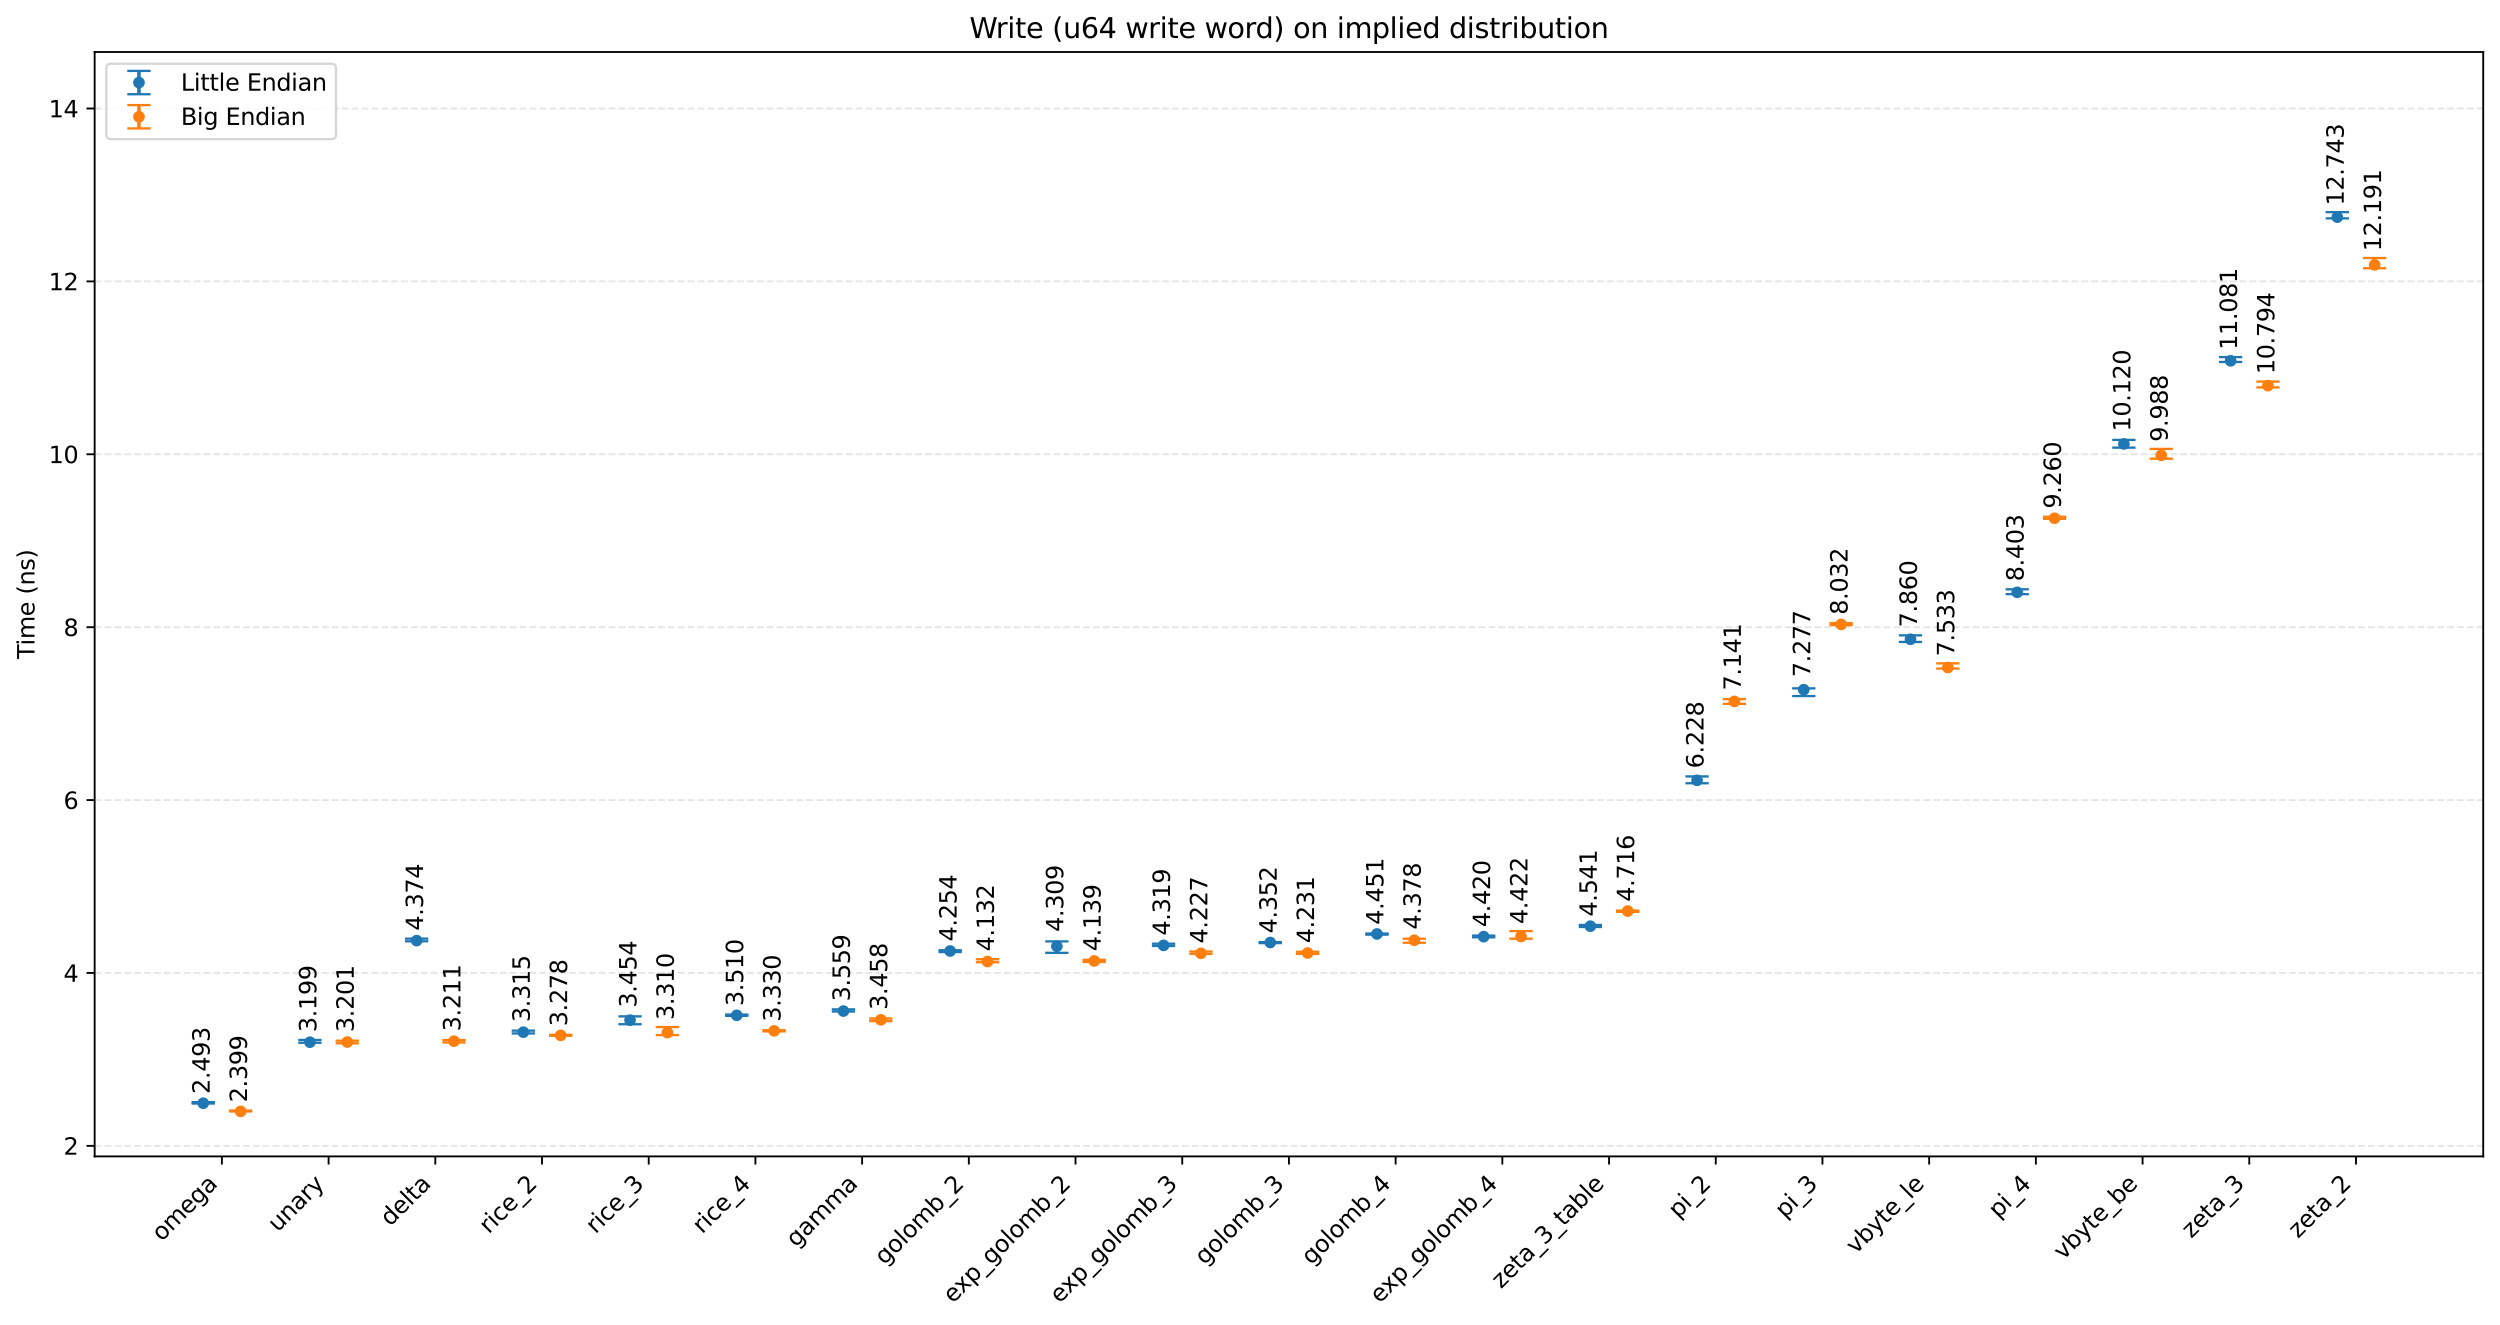 <?xml version="1.0" encoding="utf-8" standalone="no"?>
<!DOCTYPE svg PUBLIC "-//W3C//DTD SVG 1.1//EN"
  "http://www.w3.org/Graphics/SVG/1.1/DTD/svg11.dtd">
<svg xmlns:xlink="http://www.w3.org/1999/xlink" width="1072.433pt" height="568.259pt" viewBox="0 0 1072.433 568.259" xmlns="http://www.w3.org/2000/svg" version="1.1">
 <defs>
  <style type="text/css">*{stroke-linejoin: round; stroke-linecap: butt}</style>
 </defs>
 <g id="figure_1">
  <g id="patch_1">
   <path d="M 0 568.259 
L 1072.433 568.259 
L 1072.433 0 
L 0 0 
z
" style="fill: #ffffff"/>
  </g>
  <g id="axes_1">
   <g id="patch_2">
    <path d="M 40.603 496.064 
L 1065.233 496.064 
L 1065.233 22.318 
L 40.603 22.318 
z
" style="fill: #ffffff"/>
   </g>
   <g id="matplotlib.axis_1">
    <g id="xtick_1">
     <g id="line2d_1">
      <defs>
       <path id="m24dd72161c" d="M 0 0 
L 0 3.5 
" style="stroke: #000000; stroke-width: 0.8"/>
      </defs>
      <g>
       <use xlink:href="#m24dd72161c" x="95.188" y="496.064" style="stroke: #000000; stroke-width: 0.8"/>
      </g>
     </g>
     <g id="text_1">
      <!-- omega -->
      <g transform="translate(69.329 532.825) rotate(-45) scale(0.1 -0.1)">
       <defs>
        <path id="DejaVuSans-6f" d="M 1959 3097 
Q 1497 3097 1228 2736 
Q 959 2375 959 1747 
Q 959 1119 1226 758 
Q 1494 397 1959 397 
Q 2419 397 2687 759 
Q 2956 1122 2956 1747 
Q 2956 2369 2687 2733 
Q 2419 3097 1959 3097 
z
M 1959 3584 
Q 2709 3584 3137 3096 
Q 3566 2609 3566 1747 
Q 3566 888 3137 398 
Q 2709 -91 1959 -91 
Q 1206 -91 779 398 
Q 353 888 353 1747 
Q 353 2609 779 3096 
Q 1206 3584 1959 3584 
z
" transform="scale(0.016)"/>
        <path id="DejaVuSans-6d" d="M 3328 2828 
Q 3544 3216 3844 3400 
Q 4144 3584 4550 3584 
Q 5097 3584 5394 3201 
Q 5691 2819 5691 2113 
L 5691 0 
L 5113 0 
L 5113 2094 
Q 5113 2597 4934 2840 
Q 4756 3084 4391 3084 
Q 3944 3084 3684 2787 
Q 3425 2491 3425 1978 
L 3425 0 
L 2847 0 
L 2847 2094 
Q 2847 2600 2669 2842 
Q 2491 3084 2119 3084 
Q 1678 3084 1418 2786 
Q 1159 2488 1159 1978 
L 1159 0 
L 581 0 
L 581 3500 
L 1159 3500 
L 1159 2956 
Q 1356 3278 1631 3431 
Q 1906 3584 2284 3584 
Q 2666 3584 2933 3390 
Q 3200 3197 3328 2828 
z
" transform="scale(0.016)"/>
        <path id="DejaVuSans-65" d="M 3597 1894 
L 3597 1613 
L 953 1613 
Q 991 1019 1311 708 
Q 1631 397 2203 397 
Q 2534 397 2845 478 
Q 3156 559 3463 722 
L 3463 178 
Q 3153 47 2828 -22 
Q 2503 -91 2169 -91 
Q 1331 -91 842 396 
Q 353 884 353 1716 
Q 353 2575 817 3079 
Q 1281 3584 2069 3584 
Q 2775 3584 3186 3129 
Q 3597 2675 3597 1894 
z
M 3022 2063 
Q 3016 2534 2758 2815 
Q 2500 3097 2075 3097 
Q 1594 3097 1305 2825 
Q 1016 2553 972 2059 
L 3022 2063 
z
" transform="scale(0.016)"/>
        <path id="DejaVuSans-67" d="M 2906 1791 
Q 2906 2416 2648 2759 
Q 2391 3103 1925 3103 
Q 1463 3103 1205 2759 
Q 947 2416 947 1791 
Q 947 1169 1205 825 
Q 1463 481 1925 481 
Q 2391 481 2648 825 
Q 2906 1169 2906 1791 
z
M 3481 434 
Q 3481 -459 3084 -895 
Q 2688 -1331 1869 -1331 
Q 1566 -1331 1297 -1286 
Q 1028 -1241 775 -1147 
L 775 -588 
Q 1028 -725 1275 -790 
Q 1522 -856 1778 -856 
Q 2344 -856 2625 -561 
Q 2906 -266 2906 331 
L 2906 616 
Q 2728 306 2450 153 
Q 2172 0 1784 0 
Q 1141 0 747 490 
Q 353 981 353 1791 
Q 353 2603 747 3093 
Q 1141 3584 1784 3584 
Q 2172 3584 2450 3431 
Q 2728 3278 2906 2969 
L 2906 3500 
L 3481 3500 
L 3481 434 
z
" transform="scale(0.016)"/>
        <path id="DejaVuSans-61" d="M 2194 1759 
Q 1497 1759 1228 1600 
Q 959 1441 959 1056 
Q 959 750 1161 570 
Q 1363 391 1709 391 
Q 2188 391 2477 730 
Q 2766 1069 2766 1631 
L 2766 1759 
L 2194 1759 
z
M 3341 1997 
L 3341 0 
L 2766 0 
L 2766 531 
Q 2569 213 2275 61 
Q 1981 -91 1556 -91 
Q 1019 -91 701 211 
Q 384 513 384 1019 
Q 384 1609 779 1909 
Q 1175 2209 1959 2209 
L 2766 2209 
L 2766 2266 
Q 2766 2663 2505 2880 
Q 2244 3097 1772 3097 
Q 1472 3097 1187 3025 
Q 903 2953 641 2809 
L 641 3341 
Q 956 3463 1253 3523 
Q 1550 3584 1831 3584 
Q 2591 3584 2966 3190 
Q 3341 2797 3341 1997 
z
" transform="scale(0.016)"/>
       </defs>
       <use xlink:href="#DejaVuSans-6f"/>
       <use xlink:href="#DejaVuSans-6d" transform="translate(61.182 0)"/>
       <use xlink:href="#DejaVuSans-65" transform="translate(158.594 0)"/>
       <use xlink:href="#DejaVuSans-67" transform="translate(220.117 0)"/>
       <use xlink:href="#DejaVuSans-61" transform="translate(283.594 0)"/>
      </g>
     </g>
    </g>
    <g id="xtick_2">
     <g id="line2d_2">
      <g>
       <use xlink:href="#m24dd72161c" x="140.961" y="496.064" style="stroke: #000000; stroke-width: 0.8"/>
      </g>
     </g>
     <g id="text_2">
      <!-- unary -->
      <g transform="translate(119.102 528.825) rotate(-45) scale(0.1 -0.1)">
       <defs>
        <path id="DejaVuSans-75" d="M 544 1381 
L 544 3500 
L 1119 3500 
L 1119 1403 
Q 1119 906 1312 657 
Q 1506 409 1894 409 
Q 2359 409 2629 706 
Q 2900 1003 2900 1516 
L 2900 3500 
L 3475 3500 
L 3475 0 
L 2900 0 
L 2900 538 
Q 2691 219 2414 64 
Q 2138 -91 1772 -91 
Q 1169 -91 856 284 
Q 544 659 544 1381 
z
M 1991 3584 
L 1991 3584 
z
" transform="scale(0.016)"/>
        <path id="DejaVuSans-6e" d="M 3513 2113 
L 3513 0 
L 2938 0 
L 2938 2094 
Q 2938 2591 2744 2837 
Q 2550 3084 2163 3084 
Q 1697 3084 1428 2787 
Q 1159 2491 1159 1978 
L 1159 0 
L 581 0 
L 581 3500 
L 1159 3500 
L 1159 2956 
Q 1366 3272 1645 3428 
Q 1925 3584 2291 3584 
Q 2894 3584 3203 3211 
Q 3513 2838 3513 2113 
z
" transform="scale(0.016)"/>
        <path id="DejaVuSans-72" d="M 2631 2963 
Q 2534 3019 2420 3045 
Q 2306 3072 2169 3072 
Q 1681 3072 1420 2755 
Q 1159 2438 1159 1844 
L 1159 0 
L 581 0 
L 581 3500 
L 1159 3500 
L 1159 2956 
Q 1341 3275 1631 3429 
Q 1922 3584 2338 3584 
Q 2397 3584 2469 3576 
Q 2541 3569 2628 3553 
L 2631 2963 
z
" transform="scale(0.016)"/>
        <path id="DejaVuSans-79" d="M 2059 -325 
Q 1816 -950 1584 -1140 
Q 1353 -1331 966 -1331 
L 506 -1331 
L 506 -850 
L 844 -850 
Q 1081 -850 1212 -737 
Q 1344 -625 1503 -206 
L 1606 56 
L 191 3500 
L 800 3500 
L 1894 763 
L 2988 3500 
L 3597 3500 
L 2059 -325 
z
" transform="scale(0.016)"/>
       </defs>
       <use xlink:href="#DejaVuSans-75"/>
       <use xlink:href="#DejaVuSans-6e" transform="translate(63.379 0)"/>
       <use xlink:href="#DejaVuSans-61" transform="translate(126.758 0)"/>
       <use xlink:href="#DejaVuSans-72" transform="translate(188.037 0)"/>
       <use xlink:href="#DejaVuSans-79" transform="translate(229.15 0)"/>
      </g>
     </g>
    </g>
    <g id="xtick_3">
     <g id="line2d_3">
      <g>
       <use xlink:href="#m24dd72161c" x="186.734" y="496.064" style="stroke: #000000; stroke-width: 0.8"/>
      </g>
     </g>
     <g id="text_3">
      <!-- delta -->
      <g transform="translate(167.353 526.347) rotate(-45) scale(0.1 -0.1)">
       <defs>
        <path id="DejaVuSans-64" d="M 2906 2969 
L 2906 4863 
L 3481 4863 
L 3481 0 
L 2906 0 
L 2906 525 
Q 2725 213 2448 61 
Q 2172 -91 1784 -91 
Q 1150 -91 751 415 
Q 353 922 353 1747 
Q 353 2572 751 3078 
Q 1150 3584 1784 3584 
Q 2172 3584 2448 3432 
Q 2725 3281 2906 2969 
z
M 947 1747 
Q 947 1113 1208 752 
Q 1469 391 1925 391 
Q 2381 391 2643 752 
Q 2906 1113 2906 1747 
Q 2906 2381 2643 2742 
Q 2381 3103 1925 3103 
Q 1469 3103 1208 2742 
Q 947 2381 947 1747 
z
" transform="scale(0.016)"/>
        <path id="DejaVuSans-6c" d="M 603 4863 
L 1178 4863 
L 1178 0 
L 603 0 
L 603 4863 
z
" transform="scale(0.016)"/>
        <path id="DejaVuSans-74" d="M 1172 4494 
L 1172 3500 
L 2356 3500 
L 2356 3053 
L 1172 3053 
L 1172 1153 
Q 1172 725 1289 603 
Q 1406 481 1766 481 
L 2356 481 
L 2356 0 
L 1766 0 
Q 1100 0 847 248 
Q 594 497 594 1153 
L 594 3053 
L 172 3053 
L 172 3500 
L 594 3500 
L 594 4494 
L 1172 4494 
z
" transform="scale(0.016)"/>
       </defs>
       <use xlink:href="#DejaVuSans-64"/>
       <use xlink:href="#DejaVuSans-65" transform="translate(63.477 0)"/>
       <use xlink:href="#DejaVuSans-6c" transform="translate(125 0)"/>
       <use xlink:href="#DejaVuSans-74" transform="translate(152.783 0)"/>
       <use xlink:href="#DejaVuSans-61" transform="translate(191.992 0)"/>
      </g>
     </g>
    </g>
    <g id="xtick_4">
     <g id="line2d_4">
      <g>
       <use xlink:href="#m24dd72161c" x="232.507" y="496.064" style="stroke: #000000; stroke-width: 0.8"/>
      </g>
     </g>
     <g id="text_4">
      <!-- rice_2 -->
      <g transform="translate(209.695 529.582) rotate(-45) scale(0.1 -0.1)">
       <defs>
        <path id="DejaVuSans-69" d="M 603 3500 
L 1178 3500 
L 1178 0 
L 603 0 
L 603 3500 
z
M 603 4863 
L 1178 4863 
L 1178 4134 
L 603 4134 
L 603 4863 
z
" transform="scale(0.016)"/>
        <path id="DejaVuSans-63" d="M 3122 3366 
L 3122 2828 
Q 2878 2963 2633 3030 
Q 2388 3097 2138 3097 
Q 1578 3097 1268 2742 
Q 959 2388 959 1747 
Q 959 1106 1268 751 
Q 1578 397 2138 397 
Q 2388 397 2633 464 
Q 2878 531 3122 666 
L 3122 134 
Q 2881 22 2623 -34 
Q 2366 -91 2075 -91 
Q 1284 -91 818 406 
Q 353 903 353 1747 
Q 353 2603 823 3093 
Q 1294 3584 2113 3584 
Q 2378 3584 2631 3529 
Q 2884 3475 3122 3366 
z
" transform="scale(0.016)"/>
        <path id="DejaVuSans-5f" d="M 3263 -1063 
L 3263 -1509 
L -63 -1509 
L -63 -1063 
L 3263 -1063 
z
" transform="scale(0.016)"/>
        <path id="DejaVuSans-32" d="M 1228 531 
L 3431 531 
L 3431 0 
L 469 0 
L 469 531 
Q 828 903 1448 1529 
Q 2069 2156 2228 2338 
Q 2531 2678 2651 2914 
Q 2772 3150 2772 3378 
Q 2772 3750 2511 3984 
Q 2250 4219 1831 4219 
Q 1534 4219 1204 4116 
Q 875 4013 500 3803 
L 500 4441 
Q 881 4594 1212 4672 
Q 1544 4750 1819 4750 
Q 2544 4750 2975 4387 
Q 3406 4025 3406 3419 
Q 3406 3131 3298 2873 
Q 3191 2616 2906 2266 
Q 2828 2175 2409 1742 
Q 1991 1309 1228 531 
z
" transform="scale(0.016)"/>
       </defs>
       <use xlink:href="#DejaVuSans-72"/>
       <use xlink:href="#DejaVuSans-69" transform="translate(41.113 0)"/>
       <use xlink:href="#DejaVuSans-63" transform="translate(68.896 0)"/>
       <use xlink:href="#DejaVuSans-65" transform="translate(123.877 0)"/>
       <use xlink:href="#DejaVuSans-5f" transform="translate(185.4 0)"/>
       <use xlink:href="#DejaVuSans-32" transform="translate(235.4 0)"/>
      </g>
     </g>
    </g>
    <g id="xtick_5">
     <g id="line2d_5">
      <g>
       <use xlink:href="#m24dd72161c" x="278.28" y="496.064" style="stroke: #000000; stroke-width: 0.8"/>
      </g>
     </g>
     <g id="text_5">
      <!-- rice_3 -->
      <g transform="translate(255.468 529.582) rotate(-45) scale(0.1 -0.1)">
       <defs>
        <path id="DejaVuSans-33" d="M 2597 2516 
Q 3050 2419 3304 2112 
Q 3559 1806 3559 1356 
Q 3559 666 3084 287 
Q 2609 -91 1734 -91 
Q 1441 -91 1130 -33 
Q 819 25 488 141 
L 488 750 
Q 750 597 1062 519 
Q 1375 441 1716 441 
Q 2309 441 2620 675 
Q 2931 909 2931 1356 
Q 2931 1769 2642 2001 
Q 2353 2234 1838 2234 
L 1294 2234 
L 1294 2753 
L 1863 2753 
Q 2328 2753 2575 2939 
Q 2822 3125 2822 3475 
Q 2822 3834 2567 4026 
Q 2313 4219 1838 4219 
Q 1578 4219 1281 4162 
Q 984 4106 628 3988 
L 628 4550 
Q 988 4650 1302 4700 
Q 1616 4750 1894 4750 
Q 2613 4750 3031 4423 
Q 3450 4097 3450 3541 
Q 3450 3153 3228 2886 
Q 3006 2619 2597 2516 
z
" transform="scale(0.016)"/>
       </defs>
       <use xlink:href="#DejaVuSans-72"/>
       <use xlink:href="#DejaVuSans-69" transform="translate(41.113 0)"/>
       <use xlink:href="#DejaVuSans-63" transform="translate(68.896 0)"/>
       <use xlink:href="#DejaVuSans-65" transform="translate(123.877 0)"/>
       <use xlink:href="#DejaVuSans-5f" transform="translate(185.4 0)"/>
       <use xlink:href="#DejaVuSans-33" transform="translate(235.4 0)"/>
      </g>
     </g>
    </g>
    <g id="xtick_6">
     <g id="line2d_6">
      <g>
       <use xlink:href="#m24dd72161c" x="324.053" y="496.064" style="stroke: #000000; stroke-width: 0.8"/>
      </g>
     </g>
     <g id="text_6">
      <!-- rice_4 -->
      <g transform="translate(301.241 529.582) rotate(-45) scale(0.1 -0.1)">
       <defs>
        <path id="DejaVuSans-34" d="M 2419 4116 
L 825 1625 
L 2419 1625 
L 2419 4116 
z
M 2253 4666 
L 3047 4666 
L 3047 1625 
L 3713 1625 
L 3713 1100 
L 3047 1100 
L 3047 0 
L 2419 0 
L 2419 1100 
L 313 1100 
L 313 1709 
L 2253 4666 
z
" transform="scale(0.016)"/>
       </defs>
       <use xlink:href="#DejaVuSans-72"/>
       <use xlink:href="#DejaVuSans-69" transform="translate(41.113 0)"/>
       <use xlink:href="#DejaVuSans-63" transform="translate(68.896 0)"/>
       <use xlink:href="#DejaVuSans-65" transform="translate(123.877 0)"/>
       <use xlink:href="#DejaVuSans-5f" transform="translate(185.4 0)"/>
       <use xlink:href="#DejaVuSans-34" transform="translate(235.4 0)"/>
      </g>
     </g>
    </g>
    <g id="xtick_7">
     <g id="line2d_7">
      <g>
       <use xlink:href="#m24dd72161c" x="369.826" y="496.064" style="stroke: #000000; stroke-width: 0.8"/>
      </g>
     </g>
     <g id="text_7">
      <!-- gamma -->
      <g transform="translate(341.424 535.368) rotate(-45) scale(0.1 -0.1)">
       <use xlink:href="#DejaVuSans-67"/>
       <use xlink:href="#DejaVuSans-61" transform="translate(63.477 0)"/>
       <use xlink:href="#DejaVuSans-6d" transform="translate(124.756 0)"/>
       <use xlink:href="#DejaVuSans-6d" transform="translate(222.168 0)"/>
       <use xlink:href="#DejaVuSans-61" transform="translate(319.58 0)"/>
      </g>
     </g>
    </g>
    <g id="xtick_8">
     <g id="line2d_8">
      <g>
       <use xlink:href="#m24dd72161c" x="415.599" y="496.064" style="stroke: #000000; stroke-width: 0.8"/>
      </g>
     </g>
     <g id="text_8">
      <!-- golomb_2 -->
      <g transform="translate(379.414 542.955) rotate(-45) scale(0.1 -0.1)">
       <defs>
        <path id="DejaVuSans-62" d="M 3116 1747 
Q 3116 2381 2855 2742 
Q 2594 3103 2138 3103 
Q 1681 3103 1420 2742 
Q 1159 2381 1159 1747 
Q 1159 1113 1420 752 
Q 1681 391 2138 391 
Q 2594 391 2855 752 
Q 3116 1113 3116 1747 
z
M 1159 2969 
Q 1341 3281 1617 3432 
Q 1894 3584 2278 3584 
Q 2916 3584 3314 3078 
Q 3713 2572 3713 1747 
Q 3713 922 3314 415 
Q 2916 -91 2278 -91 
Q 1894 -91 1617 61 
Q 1341 213 1159 525 
L 1159 0 
L 581 0 
L 581 4863 
L 1159 4863 
L 1159 2969 
z
" transform="scale(0.016)"/>
       </defs>
       <use xlink:href="#DejaVuSans-67"/>
       <use xlink:href="#DejaVuSans-6f" transform="translate(63.477 0)"/>
       <use xlink:href="#DejaVuSans-6c" transform="translate(124.658 0)"/>
       <use xlink:href="#DejaVuSans-6f" transform="translate(152.441 0)"/>
       <use xlink:href="#DejaVuSans-6d" transform="translate(213.623 0)"/>
       <use xlink:href="#DejaVuSans-62" transform="translate(311.035 0)"/>
       <use xlink:href="#DejaVuSans-5f" transform="translate(374.512 0)"/>
       <use xlink:href="#DejaVuSans-32" transform="translate(424.512 0)"/>
      </g>
     </g>
    </g>
    <g id="xtick_9">
     <g id="line2d_9">
      <g>
       <use xlink:href="#m24dd72161c" x="461.372" y="496.064" style="stroke: #000000; stroke-width: 0.8"/>
      </g>
     </g>
     <g id="text_9">
      <!-- exp_golomb_2 -->
      <g transform="translate(408.75 559.392) rotate(-45) scale(0.1 -0.1)">
       <defs>
        <path id="DejaVuSans-78" d="M 3513 3500 
L 2247 1797 
L 3578 0 
L 2900 0 
L 1881 1375 
L 863 0 
L 184 0 
L 1544 1831 
L 300 3500 
L 978 3500 
L 1906 2253 
L 2834 3500 
L 3513 3500 
z
" transform="scale(0.016)"/>
        <path id="DejaVuSans-70" d="M 1159 525 
L 1159 -1331 
L 581 -1331 
L 581 3500 
L 1159 3500 
L 1159 2969 
Q 1341 3281 1617 3432 
Q 1894 3584 2278 3584 
Q 2916 3584 3314 3078 
Q 3713 2572 3713 1747 
Q 3713 922 3314 415 
Q 2916 -91 2278 -91 
Q 1894 -91 1617 61 
Q 1341 213 1159 525 
z
M 3116 1747 
Q 3116 2381 2855 2742 
Q 2594 3103 2138 3103 
Q 1681 3103 1420 2742 
Q 1159 2381 1159 1747 
Q 1159 1113 1420 752 
Q 1681 391 2138 391 
Q 2594 391 2855 752 
Q 3116 1113 3116 1747 
z
" transform="scale(0.016)"/>
       </defs>
       <use xlink:href="#DejaVuSans-65"/>
       <use xlink:href="#DejaVuSans-78" transform="translate(59.773 0)"/>
       <use xlink:href="#DejaVuSans-70" transform="translate(118.953 0)"/>
       <use xlink:href="#DejaVuSans-5f" transform="translate(182.43 0)"/>
       <use xlink:href="#DejaVuSans-67" transform="translate(232.43 0)"/>
       <use xlink:href="#DejaVuSans-6f" transform="translate(295.906 0)"/>
       <use xlink:href="#DejaVuSans-6c" transform="translate(357.088 0)"/>
       <use xlink:href="#DejaVuSans-6f" transform="translate(384.871 0)"/>
       <use xlink:href="#DejaVuSans-6d" transform="translate(446.053 0)"/>
       <use xlink:href="#DejaVuSans-62" transform="translate(543.465 0)"/>
       <use xlink:href="#DejaVuSans-5f" transform="translate(606.941 0)"/>
       <use xlink:href="#DejaVuSans-32" transform="translate(656.941 0)"/>
      </g>
     </g>
    </g>
    <g id="xtick_10">
     <g id="line2d_10">
      <g>
       <use xlink:href="#m24dd72161c" x="507.145" y="496.064" style="stroke: #000000; stroke-width: 0.8"/>
      </g>
     </g>
     <g id="text_10">
      <!-- exp_golomb_3 -->
      <g transform="translate(454.523 559.392) rotate(-45) scale(0.1 -0.1)">
       <use xlink:href="#DejaVuSans-65"/>
       <use xlink:href="#DejaVuSans-78" transform="translate(59.773 0)"/>
       <use xlink:href="#DejaVuSans-70" transform="translate(118.953 0)"/>
       <use xlink:href="#DejaVuSans-5f" transform="translate(182.43 0)"/>
       <use xlink:href="#DejaVuSans-67" transform="translate(232.43 0)"/>
       <use xlink:href="#DejaVuSans-6f" transform="translate(295.906 0)"/>
       <use xlink:href="#DejaVuSans-6c" transform="translate(357.088 0)"/>
       <use xlink:href="#DejaVuSans-6f" transform="translate(384.871 0)"/>
       <use xlink:href="#DejaVuSans-6d" transform="translate(446.053 0)"/>
       <use xlink:href="#DejaVuSans-62" transform="translate(543.465 0)"/>
       <use xlink:href="#DejaVuSans-5f" transform="translate(606.941 0)"/>
       <use xlink:href="#DejaVuSans-33" transform="translate(656.941 0)"/>
      </g>
     </g>
    </g>
    <g id="xtick_11">
     <g id="line2d_11">
      <g>
       <use xlink:href="#m24dd72161c" x="552.918" y="496.064" style="stroke: #000000; stroke-width: 0.8"/>
      </g>
     </g>
     <g id="text_11">
      <!-- golomb_3 -->
      <g transform="translate(516.733 542.955) rotate(-45) scale(0.1 -0.1)">
       <use xlink:href="#DejaVuSans-67"/>
       <use xlink:href="#DejaVuSans-6f" transform="translate(63.477 0)"/>
       <use xlink:href="#DejaVuSans-6c" transform="translate(124.658 0)"/>
       <use xlink:href="#DejaVuSans-6f" transform="translate(152.441 0)"/>
       <use xlink:href="#DejaVuSans-6d" transform="translate(213.623 0)"/>
       <use xlink:href="#DejaVuSans-62" transform="translate(311.035 0)"/>
       <use xlink:href="#DejaVuSans-5f" transform="translate(374.512 0)"/>
       <use xlink:href="#DejaVuSans-33" transform="translate(424.512 0)"/>
      </g>
     </g>
    </g>
    <g id="xtick_12">
     <g id="line2d_12">
      <g>
       <use xlink:href="#m24dd72161c" x="598.691" y="496.064" style="stroke: #000000; stroke-width: 0.8"/>
      </g>
     </g>
     <g id="text_12">
      <!-- golomb_4 -->
      <g transform="translate(562.506 542.955) rotate(-45) scale(0.1 -0.1)">
       <use xlink:href="#DejaVuSans-67"/>
       <use xlink:href="#DejaVuSans-6f" transform="translate(63.477 0)"/>
       <use xlink:href="#DejaVuSans-6c" transform="translate(124.658 0)"/>
       <use xlink:href="#DejaVuSans-6f" transform="translate(152.441 0)"/>
       <use xlink:href="#DejaVuSans-6d" transform="translate(213.623 0)"/>
       <use xlink:href="#DejaVuSans-62" transform="translate(311.035 0)"/>
       <use xlink:href="#DejaVuSans-5f" transform="translate(374.512 0)"/>
       <use xlink:href="#DejaVuSans-34" transform="translate(424.512 0)"/>
      </g>
     </g>
    </g>
    <g id="xtick_13">
     <g id="line2d_13">
      <g>
       <use xlink:href="#m24dd72161c" x="644.464" y="496.064" style="stroke: #000000; stroke-width: 0.8"/>
      </g>
     </g>
     <g id="text_13">
      <!-- exp_golomb_4 -->
      <g transform="translate(591.842 559.392) rotate(-45) scale(0.1 -0.1)">
       <use xlink:href="#DejaVuSans-65"/>
       <use xlink:href="#DejaVuSans-78" transform="translate(59.773 0)"/>
       <use xlink:href="#DejaVuSans-70" transform="translate(118.953 0)"/>
       <use xlink:href="#DejaVuSans-5f" transform="translate(182.43 0)"/>
       <use xlink:href="#DejaVuSans-67" transform="translate(232.43 0)"/>
       <use xlink:href="#DejaVuSans-6f" transform="translate(295.906 0)"/>
       <use xlink:href="#DejaVuSans-6c" transform="translate(357.088 0)"/>
       <use xlink:href="#DejaVuSans-6f" transform="translate(384.871 0)"/>
       <use xlink:href="#DejaVuSans-6d" transform="translate(446.053 0)"/>
       <use xlink:href="#DejaVuSans-62" transform="translate(543.465 0)"/>
       <use xlink:href="#DejaVuSans-5f" transform="translate(606.941 0)"/>
       <use xlink:href="#DejaVuSans-34" transform="translate(656.941 0)"/>
      </g>
     </g>
    </g>
    <g id="xtick_14">
     <g id="line2d_14">
      <g>
       <use xlink:href="#m24dd72161c" x="690.237" y="496.064" style="stroke: #000000; stroke-width: 0.8"/>
      </g>
     </g>
     <g id="text_14">
      <!-- zeta_3_table -->
      <g transform="translate(643.923 553.084) rotate(-45) scale(0.1 -0.1)">
       <defs>
        <path id="DejaVuSans-7a" d="M 353 3500 
L 3084 3500 
L 3084 2975 
L 922 459 
L 3084 459 
L 3084 0 
L 275 0 
L 275 525 
L 2438 3041 
L 353 3041 
L 353 3500 
z
" transform="scale(0.016)"/>
       </defs>
       <use xlink:href="#DejaVuSans-7a"/>
       <use xlink:href="#DejaVuSans-65" transform="translate(52.49 0)"/>
       <use xlink:href="#DejaVuSans-74" transform="translate(114.014 0)"/>
       <use xlink:href="#DejaVuSans-61" transform="translate(153.223 0)"/>
       <use xlink:href="#DejaVuSans-5f" transform="translate(214.502 0)"/>
       <use xlink:href="#DejaVuSans-33" transform="translate(264.502 0)"/>
       <use xlink:href="#DejaVuSans-5f" transform="translate(328.125 0)"/>
       <use xlink:href="#DejaVuSans-74" transform="translate(378.125 0)"/>
       <use xlink:href="#DejaVuSans-61" transform="translate(417.334 0)"/>
       <use xlink:href="#DejaVuSans-62" transform="translate(478.613 0)"/>
       <use xlink:href="#DejaVuSans-6c" transform="translate(542.09 0)"/>
       <use xlink:href="#DejaVuSans-65" transform="translate(569.873 0)"/>
      </g>
     </g>
    </g>
    <g id="xtick_15">
     <g id="line2d_15">
      <g>
       <use xlink:href="#m24dd72161c" x="736.01" y="496.064" style="stroke: #000000; stroke-width: 0.8"/>
      </g>
     </g>
     <g id="text_15">
      <!-- pi_2 -->
      <g transform="translate(719.855 522.925) rotate(-45) scale(0.1 -0.1)">
       <use xlink:href="#DejaVuSans-70"/>
       <use xlink:href="#DejaVuSans-69" transform="translate(63.477 0)"/>
       <use xlink:href="#DejaVuSans-5f" transform="translate(91.26 0)"/>
       <use xlink:href="#DejaVuSans-32" transform="translate(141.26 0)"/>
      </g>
     </g>
    </g>
    <g id="xtick_16">
     <g id="line2d_16">
      <g>
       <use xlink:href="#m24dd72161c" x="781.783" y="496.064" style="stroke: #000000; stroke-width: 0.8"/>
      </g>
     </g>
     <g id="text_16">
      <!-- pi_3 -->
      <g transform="translate(765.628 522.925) rotate(-45) scale(0.1 -0.1)">
       <use xlink:href="#DejaVuSans-70"/>
       <use xlink:href="#DejaVuSans-69" transform="translate(63.477 0)"/>
       <use xlink:href="#DejaVuSans-5f" transform="translate(91.26 0)"/>
       <use xlink:href="#DejaVuSans-33" transform="translate(141.26 0)"/>
      </g>
     </g>
    </g>
    <g id="xtick_17">
     <g id="line2d_17">
      <g>
       <use xlink:href="#m24dd72161c" x="827.556" y="496.064" style="stroke: #000000; stroke-width: 0.8"/>
      </g>
     </g>
     <g id="text_17">
      <!-- vbyte_le -->
      <g transform="translate(796.056 538.27) rotate(-45) scale(0.1 -0.1)">
       <defs>
        <path id="DejaVuSans-76" d="M 191 3500 
L 800 3500 
L 1894 563 
L 2988 3500 
L 3597 3500 
L 2284 0 
L 1503 0 
L 191 3500 
z
" transform="scale(0.016)"/>
       </defs>
       <use xlink:href="#DejaVuSans-76"/>
       <use xlink:href="#DejaVuSans-62" transform="translate(59.18 0)"/>
       <use xlink:href="#DejaVuSans-79" transform="translate(122.656 0)"/>
       <use xlink:href="#DejaVuSans-74" transform="translate(181.836 0)"/>
       <use xlink:href="#DejaVuSans-65" transform="translate(221.045 0)"/>
       <use xlink:href="#DejaVuSans-5f" transform="translate(282.568 0)"/>
       <use xlink:href="#DejaVuSans-6c" transform="translate(332.568 0)"/>
       <use xlink:href="#DejaVuSans-65" transform="translate(360.352 0)"/>
      </g>
     </g>
    </g>
    <g id="xtick_18">
     <g id="line2d_18">
      <g>
       <use xlink:href="#m24dd72161c" x="873.33" y="496.064" style="stroke: #000000; stroke-width: 0.8"/>
      </g>
     </g>
     <g id="text_18">
      <!-- pi_4 -->
      <g transform="translate(857.174 522.925) rotate(-45) scale(0.1 -0.1)">
       <use xlink:href="#DejaVuSans-70"/>
       <use xlink:href="#DejaVuSans-69" transform="translate(63.477 0)"/>
       <use xlink:href="#DejaVuSans-5f" transform="translate(91.26 0)"/>
       <use xlink:href="#DejaVuSans-34" transform="translate(141.26 0)"/>
      </g>
     </g>
    </g>
    <g id="xtick_19">
     <g id="line2d_19">
      <g>
       <use xlink:href="#m24dd72161c" x="919.103" y="496.064" style="stroke: #000000; stroke-width: 0.8"/>
      </g>
     </g>
     <g id="text_19">
      <!-- vbyte_be -->
      <g transform="translate(885.078 540.795) rotate(-45) scale(0.1 -0.1)">
       <use xlink:href="#DejaVuSans-76"/>
       <use xlink:href="#DejaVuSans-62" transform="translate(59.18 0)"/>
       <use xlink:href="#DejaVuSans-79" transform="translate(122.656 0)"/>
       <use xlink:href="#DejaVuSans-74" transform="translate(181.836 0)"/>
       <use xlink:href="#DejaVuSans-65" transform="translate(221.045 0)"/>
       <use xlink:href="#DejaVuSans-5f" transform="translate(282.568 0)"/>
       <use xlink:href="#DejaVuSans-62" transform="translate(332.568 0)"/>
       <use xlink:href="#DejaVuSans-65" transform="translate(396.045 0)"/>
      </g>
     </g>
    </g>
    <g id="xtick_20">
     <g id="line2d_20">
      <g>
       <use xlink:href="#m24dd72161c" x="964.876" y="496.064" style="stroke: #000000; stroke-width: 0.8"/>
      </g>
     </g>
     <g id="text_20">
      <!-- zeta_3 -->
      <g transform="translate(940.007 531.514) rotate(-45) scale(0.1 -0.1)">
       <use xlink:href="#DejaVuSans-7a"/>
       <use xlink:href="#DejaVuSans-65" transform="translate(52.49 0)"/>
       <use xlink:href="#DejaVuSans-74" transform="translate(114.014 0)"/>
       <use xlink:href="#DejaVuSans-61" transform="translate(153.223 0)"/>
       <use xlink:href="#DejaVuSans-5f" transform="translate(214.502 0)"/>
       <use xlink:href="#DejaVuSans-33" transform="translate(264.502 0)"/>
      </g>
     </g>
    </g>
    <g id="xtick_21">
     <g id="line2d_21">
      <g>
       <use xlink:href="#m24dd72161c" x="1010.649" y="496.064" style="stroke: #000000; stroke-width: 0.8"/>
      </g>
     </g>
     <g id="text_21">
      <!-- zeta_2 -->
      <g transform="translate(985.78 531.514) rotate(-45) scale(0.1 -0.1)">
       <use xlink:href="#DejaVuSans-7a"/>
       <use xlink:href="#DejaVuSans-65" transform="translate(52.49 0)"/>
       <use xlink:href="#DejaVuSans-74" transform="translate(114.014 0)"/>
       <use xlink:href="#DejaVuSans-61" transform="translate(153.223 0)"/>
       <use xlink:href="#DejaVuSans-5f" transform="translate(214.502 0)"/>
       <use xlink:href="#DejaVuSans-32" transform="translate(264.502 0)"/>
      </g>
     </g>
    </g>
   </g>
   <g id="matplotlib.axis_2">
    <g id="ytick_1">
     <g id="line2d_22">
      <path d="M 40.603 491.535 
L 1065.233 491.535 
" clip-path="url(#pe641b24872)" style="fill: none; stroke-dasharray: 2.96,1.28; stroke-dashoffset: 0; stroke: #808080; stroke-opacity: 0.2; stroke-width: 0.8"/>
     </g>
     <g id="line2d_23">
      <defs>
       <path id="m1d5cdf75f0" d="M 0 0 
L -3.5 0 
" style="stroke: #000000; stroke-width: 0.8"/>
      </defs>
      <g>
       <use xlink:href="#m1d5cdf75f0" x="40.603" y="491.535" style="stroke: #000000; stroke-width: 0.8"/>
      </g>
     </g>
     <g id="text_22">
      <!-- 2 -->
      <g transform="translate(27.241 495.334) scale(0.1 -0.1)">
       <use xlink:href="#DejaVuSans-32"/>
      </g>
     </g>
    </g>
    <g id="ytick_2">
     <g id="line2d_24">
      <path d="M 40.603 417.369 
L 1065.233 417.369 
" clip-path="url(#pe641b24872)" style="fill: none; stroke-dasharray: 2.96,1.28; stroke-dashoffset: 0; stroke: #808080; stroke-opacity: 0.2; stroke-width: 0.8"/>
     </g>
     <g id="line2d_25">
      <g>
       <use xlink:href="#m1d5cdf75f0" x="40.603" y="417.369" style="stroke: #000000; stroke-width: 0.8"/>
      </g>
     </g>
     <g id="text_23">
      <!-- 4 -->
      <g transform="translate(27.241 421.169) scale(0.1 -0.1)">
       <use xlink:href="#DejaVuSans-34"/>
      </g>
     </g>
    </g>
    <g id="ytick_3">
     <g id="line2d_26">
      <path d="M 40.603 343.204 
L 1065.233 343.204 
" clip-path="url(#pe641b24872)" style="fill: none; stroke-dasharray: 2.96,1.28; stroke-dashoffset: 0; stroke: #808080; stroke-opacity: 0.2; stroke-width: 0.8"/>
     </g>
     <g id="line2d_27">
      <g>
       <use xlink:href="#m1d5cdf75f0" x="40.603" y="343.204" style="stroke: #000000; stroke-width: 0.8"/>
      </g>
     </g>
     <g id="text_24">
      <!-- 6 -->
      <g transform="translate(27.241 347.003) scale(0.1 -0.1)">
       <defs>
        <path id="DejaVuSans-36" d="M 2113 2584 
Q 1688 2584 1439 2293 
Q 1191 2003 1191 1497 
Q 1191 994 1439 701 
Q 1688 409 2113 409 
Q 2538 409 2786 701 
Q 3034 994 3034 1497 
Q 3034 2003 2786 2293 
Q 2538 2584 2113 2584 
z
M 3366 4563 
L 3366 3988 
Q 3128 4100 2886 4159 
Q 2644 4219 2406 4219 
Q 1781 4219 1451 3797 
Q 1122 3375 1075 2522 
Q 1259 2794 1537 2939 
Q 1816 3084 2150 3084 
Q 2853 3084 3261 2657 
Q 3669 2231 3669 1497 
Q 3669 778 3244 343 
Q 2819 -91 2113 -91 
Q 1303 -91 875 529 
Q 447 1150 447 2328 
Q 447 3434 972 4092 
Q 1497 4750 2381 4750 
Q 2619 4750 2861 4703 
Q 3103 4656 3366 4563 
z
" transform="scale(0.016)"/>
       </defs>
       <use xlink:href="#DejaVuSans-36"/>
      </g>
     </g>
    </g>
    <g id="ytick_4">
     <g id="line2d_28">
      <path d="M 40.603 269.039 
L 1065.233 269.039 
" clip-path="url(#pe641b24872)" style="fill: none; stroke-dasharray: 2.96,1.28; stroke-dashoffset: 0; stroke: #808080; stroke-opacity: 0.2; stroke-width: 0.8"/>
     </g>
     <g id="line2d_29">
      <g>
       <use xlink:href="#m1d5cdf75f0" x="40.603" y="269.039" style="stroke: #000000; stroke-width: 0.8"/>
      </g>
     </g>
     <g id="text_25">
      <!-- 8 -->
      <g transform="translate(27.241 272.838) scale(0.1 -0.1)">
       <defs>
        <path id="DejaVuSans-38" d="M 2034 2216 
Q 1584 2216 1326 1975 
Q 1069 1734 1069 1313 
Q 1069 891 1326 650 
Q 1584 409 2034 409 
Q 2484 409 2743 651 
Q 3003 894 3003 1313 
Q 3003 1734 2745 1975 
Q 2488 2216 2034 2216 
z
M 1403 2484 
Q 997 2584 770 2862 
Q 544 3141 544 3541 
Q 544 4100 942 4425 
Q 1341 4750 2034 4750 
Q 2731 4750 3128 4425 
Q 3525 4100 3525 3541 
Q 3525 3141 3298 2862 
Q 3072 2584 2669 2484 
Q 3125 2378 3379 2068 
Q 3634 1759 3634 1313 
Q 3634 634 3220 271 
Q 2806 -91 2034 -91 
Q 1263 -91 848 271 
Q 434 634 434 1313 
Q 434 1759 690 2068 
Q 947 2378 1403 2484 
z
M 1172 3481 
Q 1172 3119 1398 2916 
Q 1625 2713 2034 2713 
Q 2441 2713 2670 2916 
Q 2900 3119 2900 3481 
Q 2900 3844 2670 4047 
Q 2441 4250 2034 4250 
Q 1625 4250 1398 4047 
Q 1172 3844 1172 3481 
z
" transform="scale(0.016)"/>
       </defs>
       <use xlink:href="#DejaVuSans-38"/>
      </g>
     </g>
    </g>
    <g id="ytick_5">
     <g id="line2d_30">
      <path d="M 40.603 194.873 
L 1065.233 194.873 
" clip-path="url(#pe641b24872)" style="fill: none; stroke-dasharray: 2.96,1.28; stroke-dashoffset: 0; stroke: #808080; stroke-opacity: 0.2; stroke-width: 0.8"/>
     </g>
     <g id="line2d_31">
      <g>
       <use xlink:href="#m1d5cdf75f0" x="40.603" y="194.873" style="stroke: #000000; stroke-width: 0.8"/>
      </g>
     </g>
     <g id="text_26">
      <!-- 10 -->
      <g transform="translate(20.878 198.673) scale(0.1 -0.1)">
       <defs>
        <path id="DejaVuSans-31" d="M 794 531 
L 1825 531 
L 1825 4091 
L 703 3866 
L 703 4441 
L 1819 4666 
L 2450 4666 
L 2450 531 
L 3481 531 
L 3481 0 
L 794 0 
L 794 531 
z
" transform="scale(0.016)"/>
        <path id="DejaVuSans-30" d="M 2034 4250 
Q 1547 4250 1301 3770 
Q 1056 3291 1056 2328 
Q 1056 1369 1301 889 
Q 1547 409 2034 409 
Q 2525 409 2770 889 
Q 3016 1369 3016 2328 
Q 3016 3291 2770 3770 
Q 2525 4250 2034 4250 
z
M 2034 4750 
Q 2819 4750 3233 4129 
Q 3647 3509 3647 2328 
Q 3647 1150 3233 529 
Q 2819 -91 2034 -91 
Q 1250 -91 836 529 
Q 422 1150 422 2328 
Q 422 3509 836 4129 
Q 1250 4750 2034 4750 
z
" transform="scale(0.016)"/>
       </defs>
       <use xlink:href="#DejaVuSans-31"/>
       <use xlink:href="#DejaVuSans-30" transform="translate(63.623 0)"/>
      </g>
     </g>
    </g>
    <g id="ytick_6">
     <g id="line2d_32">
      <path d="M 40.603 120.708 
L 1065.233 120.708 
" clip-path="url(#pe641b24872)" style="fill: none; stroke-dasharray: 2.96,1.28; stroke-dashoffset: 0; stroke: #808080; stroke-opacity: 0.2; stroke-width: 0.8"/>
     </g>
     <g id="line2d_33">
      <g>
       <use xlink:href="#m1d5cdf75f0" x="40.603" y="120.708" style="stroke: #000000; stroke-width: 0.8"/>
      </g>
     </g>
     <g id="text_27">
      <!-- 12 -->
      <g transform="translate(20.878 124.507) scale(0.1 -0.1)">
       <use xlink:href="#DejaVuSans-31"/>
       <use xlink:href="#DejaVuSans-32" transform="translate(63.623 0)"/>
      </g>
     </g>
    </g>
    <g id="ytick_7">
     <g id="line2d_34">
      <path d="M 40.603 46.543 
L 1065.233 46.543 
" clip-path="url(#pe641b24872)" style="fill: none; stroke-dasharray: 2.96,1.28; stroke-dashoffset: 0; stroke: #808080; stroke-opacity: 0.2; stroke-width: 0.8"/>
     </g>
     <g id="line2d_35">
      <g>
       <use xlink:href="#m1d5cdf75f0" x="40.603" y="46.543" style="stroke: #000000; stroke-width: 0.8"/>
      </g>
     </g>
     <g id="text_28">
      <!-- 14 -->
      <g transform="translate(20.878 50.342) scale(0.1 -0.1)">
       <use xlink:href="#DejaVuSans-31"/>
       <use xlink:href="#DejaVuSans-34" transform="translate(63.623 0)"/>
      </g>
     </g>
    </g>
    <g id="text_29">
     <!-- Time (ns) -->
     <g transform="translate(14.798 282.689) rotate(-90) scale(0.1 -0.1)">
      <defs>
       <path id="DejaVuSans-54" d="M -19 4666 
L 3928 4666 
L 3928 4134 
L 2272 4134 
L 2272 0 
L 1638 0 
L 1638 4134 
L -19 4134 
L -19 4666 
z
" transform="scale(0.016)"/>
       <path id="DejaVuSans-20" transform="scale(0.016)"/>
       <path id="DejaVuSans-28" d="M 1984 4856 
Q 1566 4138 1362 3434 
Q 1159 2731 1159 2009 
Q 1159 1288 1364 580 
Q 1569 -128 1984 -844 
L 1484 -844 
Q 1016 -109 783 600 
Q 550 1309 550 2009 
Q 550 2706 781 3412 
Q 1013 4119 1484 4856 
L 1984 4856 
z
" transform="scale(0.016)"/>
       <path id="DejaVuSans-73" d="M 2834 3397 
L 2834 2853 
Q 2591 2978 2328 3040 
Q 2066 3103 1784 3103 
Q 1356 3103 1142 2972 
Q 928 2841 928 2578 
Q 928 2378 1081 2264 
Q 1234 2150 1697 2047 
L 1894 2003 
Q 2506 1872 2764 1633 
Q 3022 1394 3022 966 
Q 3022 478 2636 193 
Q 2250 -91 1575 -91 
Q 1294 -91 989 -36 
Q 684 19 347 128 
L 347 722 
Q 666 556 975 473 
Q 1284 391 1588 391 
Q 1994 391 2212 530 
Q 2431 669 2431 922 
Q 2431 1156 2273 1281 
Q 2116 1406 1581 1522 
L 1381 1569 
Q 847 1681 609 1914 
Q 372 2147 372 2553 
Q 372 3047 722 3315 
Q 1072 3584 1716 3584 
Q 2034 3584 2315 3537 
Q 2597 3491 2834 3397 
z
" transform="scale(0.016)"/>
       <path id="DejaVuSans-29" d="M 513 4856 
L 1013 4856 
Q 1481 4119 1714 3412 
Q 1947 2706 1947 2009 
Q 1947 1309 1714 600 
Q 1481 -109 1013 -844 
L 513 -844 
Q 928 -128 1133 580 
Q 1338 1288 1338 2009 
Q 1338 2731 1133 3434 
Q 928 4138 513 4856 
z
" transform="scale(0.016)"/>
      </defs>
      <use xlink:href="#DejaVuSans-54"/>
      <use xlink:href="#DejaVuSans-69" transform="translate(57.959 0)"/>
      <use xlink:href="#DejaVuSans-6d" transform="translate(85.742 0)"/>
      <use xlink:href="#DejaVuSans-65" transform="translate(183.154 0)"/>
      <use xlink:href="#DejaVuSans-20" transform="translate(244.678 0)"/>
      <use xlink:href="#DejaVuSans-28" transform="translate(276.465 0)"/>
      <use xlink:href="#DejaVuSans-6e" transform="translate(315.479 0)"/>
      <use xlink:href="#DejaVuSans-73" transform="translate(378.857 0)"/>
      <use xlink:href="#DejaVuSans-29" transform="translate(430.957 0)"/>
     </g>
    </g>
   </g>
   <g id="LineCollection_1">
    <path d="M 87.177 473.364 
L 87.177 472.808 
" clip-path="url(#pe641b24872)" style="fill: none; stroke: #1f77b4; stroke-width: 1.5"/>
    <path d="M 132.95 447.332 
L 132.95 446.108 
" clip-path="url(#pe641b24872)" style="fill: none; stroke: #1f77b4; stroke-width: 1.5"/>
    <path d="M 178.723 403.797 
L 178.723 402.648 
" clip-path="url(#pe641b24872)" style="fill: none; stroke: #1f77b4; stroke-width: 1.5"/>
    <path d="M 224.496 443.327 
L 224.496 442.103 
" clip-path="url(#pe641b24872)" style="fill: none; stroke: #1f77b4; stroke-width: 1.5"/>
    <path d="M 270.269 439.359 
L 270.269 435.985 
" clip-path="url(#pe641b24872)" style="fill: none; stroke: #1f77b4; stroke-width: 1.5"/>
    <path d="M 316.043 435.762 
L 316.043 435.206 
" clip-path="url(#pe641b24872)" style="fill: none; stroke: #1f77b4; stroke-width: 1.5"/>
    <path d="M 361.816 433.908 
L 361.816 432.981 
" clip-path="url(#pe641b24872)" style="fill: none; stroke: #1f77b4; stroke-width: 1.5"/>
    <path d="M 407.589 408.395 
L 407.589 407.617 
" clip-path="url(#pe641b24872)" style="fill: none; stroke: #1f77b4; stroke-width: 1.5"/>
    <path d="M 453.362 408.729 
L 453.362 403.834 
" clip-path="url(#pe641b24872)" style="fill: none; stroke: #1f77b4; stroke-width: 1.5"/>
    <path d="M 499.135 405.8 
L 499.135 404.835 
" clip-path="url(#pe641b24872)" style="fill: none; stroke: #1f77b4; stroke-width: 1.5"/>
    <path d="M 544.908 404.576 
L 544.908 404.131 
" clip-path="url(#pe641b24872)" style="fill: none; stroke: #1f77b4; stroke-width: 1.5"/>
    <path d="M 590.681 400.942 
L 590.681 400.46 
" clip-path="url(#pe641b24872)" style="fill: none; stroke: #1f77b4; stroke-width: 1.5"/>
    <path d="M 636.454 402.091 
L 636.454 401.35 
" clip-path="url(#pe641b24872)" style="fill: none; stroke: #1f77b4; stroke-width: 1.5"/>
    <path d="M 682.227 397.641 
L 682.227 396.788 
" clip-path="url(#pe641b24872)" style="fill: none; stroke: #1f77b4; stroke-width: 1.5"/>
    <path d="M 728 335.973 
L 728 333.08 
" clip-path="url(#pe641b24872)" style="fill: none; stroke: #1f77b4; stroke-width: 1.5"/>
    <path d="M 773.773 298.594 
L 773.773 295.293 
" clip-path="url(#pe641b24872)" style="fill: none; stroke: #1f77b4; stroke-width: 1.5"/>
    <path d="M 819.546 275.38 
L 819.546 272.562 
" clip-path="url(#pe641b24872)" style="fill: none; stroke: #1f77b4; stroke-width: 1.5"/>
    <path d="M 865.319 254.873 
L 865.319 252.797 
" clip-path="url(#pe641b24872)" style="fill: none; stroke: #1f77b4; stroke-width: 1.5"/>
    <path d="M 911.092 192.018 
L 911.092 188.718 
" clip-path="url(#pe641b24872)" style="fill: none; stroke: #1f77b4; stroke-width: 1.5"/>
    <path d="M 956.865 155.269 
L 956.865 153.193 
" clip-path="url(#pe641b24872)" style="fill: none; stroke: #1f77b4; stroke-width: 1.5"/>
    <path d="M 1002.638 93.675 
L 1002.638 91.005 
" clip-path="url(#pe641b24872)" style="fill: none; stroke: #1f77b4; stroke-width: 1.5"/>
   </g>
   <g id="line2d_36">
    <defs>
     <path id="m2c6482a5de" d="M 5 0 
L -5 -0 
" style="stroke: #1f77b4"/>
    </defs>
    <g clip-path="url(#pe641b24872)">
     <use xlink:href="#m2c6482a5de" x="87.177" y="473.364" style="fill: #1f77b4; stroke: #1f77b4"/>
     <use xlink:href="#m2c6482a5de" x="132.95" y="447.332" style="fill: #1f77b4; stroke: #1f77b4"/>
     <use xlink:href="#m2c6482a5de" x="178.723" y="403.797" style="fill: #1f77b4; stroke: #1f77b4"/>
     <use xlink:href="#m2c6482a5de" x="224.496" y="443.327" style="fill: #1f77b4; stroke: #1f77b4"/>
     <use xlink:href="#m2c6482a5de" x="270.269" y="439.359" style="fill: #1f77b4; stroke: #1f77b4"/>
     <use xlink:href="#m2c6482a5de" x="316.043" y="435.762" style="fill: #1f77b4; stroke: #1f77b4"/>
     <use xlink:href="#m2c6482a5de" x="361.816" y="433.908" style="fill: #1f77b4; stroke: #1f77b4"/>
     <use xlink:href="#m2c6482a5de" x="407.589" y="408.395" style="fill: #1f77b4; stroke: #1f77b4"/>
     <use xlink:href="#m2c6482a5de" x="453.362" y="408.729" style="fill: #1f77b4; stroke: #1f77b4"/>
     <use xlink:href="#m2c6482a5de" x="499.135" y="405.8" style="fill: #1f77b4; stroke: #1f77b4"/>
     <use xlink:href="#m2c6482a5de" x="544.908" y="404.576" style="fill: #1f77b4; stroke: #1f77b4"/>
     <use xlink:href="#m2c6482a5de" x="590.681" y="400.942" style="fill: #1f77b4; stroke: #1f77b4"/>
     <use xlink:href="#m2c6482a5de" x="636.454" y="402.091" style="fill: #1f77b4; stroke: #1f77b4"/>
     <use xlink:href="#m2c6482a5de" x="682.227" y="397.641" style="fill: #1f77b4; stroke: #1f77b4"/>
     <use xlink:href="#m2c6482a5de" x="728" y="335.973" style="fill: #1f77b4; stroke: #1f77b4"/>
     <use xlink:href="#m2c6482a5de" x="773.773" y="298.594" style="fill: #1f77b4; stroke: #1f77b4"/>
     <use xlink:href="#m2c6482a5de" x="819.546" y="275.38" style="fill: #1f77b4; stroke: #1f77b4"/>
     <use xlink:href="#m2c6482a5de" x="865.319" y="254.873" style="fill: #1f77b4; stroke: #1f77b4"/>
     <use xlink:href="#m2c6482a5de" x="911.092" y="192.018" style="fill: #1f77b4; stroke: #1f77b4"/>
     <use xlink:href="#m2c6482a5de" x="956.865" y="155.269" style="fill: #1f77b4; stroke: #1f77b4"/>
     <use xlink:href="#m2c6482a5de" x="1002.638" y="93.675" style="fill: #1f77b4; stroke: #1f77b4"/>
    </g>
   </g>
   <g id="line2d_37">
    <g clip-path="url(#pe641b24872)">
     <use xlink:href="#m2c6482a5de" x="87.177" y="472.808" style="fill: #1f77b4; stroke: #1f77b4"/>
     <use xlink:href="#m2c6482a5de" x="132.95" y="446.108" style="fill: #1f77b4; stroke: #1f77b4"/>
     <use xlink:href="#m2c6482a5de" x="178.723" y="402.648" style="fill: #1f77b4; stroke: #1f77b4"/>
     <use xlink:href="#m2c6482a5de" x="224.496" y="442.103" style="fill: #1f77b4; stroke: #1f77b4"/>
     <use xlink:href="#m2c6482a5de" x="270.269" y="435.985" style="fill: #1f77b4; stroke: #1f77b4"/>
     <use xlink:href="#m2c6482a5de" x="316.043" y="435.206" style="fill: #1f77b4; stroke: #1f77b4"/>
     <use xlink:href="#m2c6482a5de" x="361.816" y="432.981" style="fill: #1f77b4; stroke: #1f77b4"/>
     <use xlink:href="#m2c6482a5de" x="407.589" y="407.617" style="fill: #1f77b4; stroke: #1f77b4"/>
     <use xlink:href="#m2c6482a5de" x="453.362" y="403.834" style="fill: #1f77b4; stroke: #1f77b4"/>
     <use xlink:href="#m2c6482a5de" x="499.135" y="404.835" style="fill: #1f77b4; stroke: #1f77b4"/>
     <use xlink:href="#m2c6482a5de" x="544.908" y="404.131" style="fill: #1f77b4; stroke: #1f77b4"/>
     <use xlink:href="#m2c6482a5de" x="590.681" y="400.46" style="fill: #1f77b4; stroke: #1f77b4"/>
     <use xlink:href="#m2c6482a5de" x="636.454" y="401.35" style="fill: #1f77b4; stroke: #1f77b4"/>
     <use xlink:href="#m2c6482a5de" x="682.227" y="396.788" style="fill: #1f77b4; stroke: #1f77b4"/>
     <use xlink:href="#m2c6482a5de" x="728" y="333.08" style="fill: #1f77b4; stroke: #1f77b4"/>
     <use xlink:href="#m2c6482a5de" x="773.773" y="295.293" style="fill: #1f77b4; stroke: #1f77b4"/>
     <use xlink:href="#m2c6482a5de" x="819.546" y="272.562" style="fill: #1f77b4; stroke: #1f77b4"/>
     <use xlink:href="#m2c6482a5de" x="865.319" y="252.797" style="fill: #1f77b4; stroke: #1f77b4"/>
     <use xlink:href="#m2c6482a5de" x="911.092" y="188.718" style="fill: #1f77b4; stroke: #1f77b4"/>
     <use xlink:href="#m2c6482a5de" x="956.865" y="153.193" style="fill: #1f77b4; stroke: #1f77b4"/>
     <use xlink:href="#m2c6482a5de" x="1002.638" y="91.005" style="fill: #1f77b4; stroke: #1f77b4"/>
    </g>
   </g>
   <g id="LineCollection_2">
    <path d="M 103.198 476.776 
L 103.198 476.405 
" clip-path="url(#pe641b24872)" style="fill: none; stroke: #ff7f0e; stroke-width: 1.5"/>
    <path d="M 148.971 447.555 
L 148.971 446.442 
" clip-path="url(#pe641b24872)" style="fill: none; stroke: #ff7f0e; stroke-width: 1.5"/>
    <path d="M 194.744 447.184 
L 194.744 446.145 
" clip-path="url(#pe641b24872)" style="fill: none; stroke: #ff7f0e; stroke-width: 1.5"/>
    <path d="M 240.517 444.328 
L 240.517 443.92 
" clip-path="url(#pe641b24872)" style="fill: none; stroke: #ff7f0e; stroke-width: 1.5"/>
    <path d="M 286.29 444.032 
L 286.29 440.583 
" clip-path="url(#pe641b24872)" style="fill: none; stroke: #ff7f0e; stroke-width: 1.5"/>
    <path d="M 332.063 442.437 
L 332.063 441.955 
" clip-path="url(#pe641b24872)" style="fill: none; stroke: #ff7f0e; stroke-width: 1.5"/>
    <path d="M 377.836 438.024 
L 377.836 436.912 
" clip-path="url(#pe641b24872)" style="fill: none; stroke: #ff7f0e; stroke-width: 1.5"/>
    <path d="M 423.609 412.771 
L 423.609 411.473 
" clip-path="url(#pe641b24872)" style="fill: none; stroke: #ff7f0e; stroke-width: 1.5"/>
    <path d="M 469.382 412.66 
L 469.382 411.733 
" clip-path="url(#pe641b24872)" style="fill: none; stroke: #ff7f0e; stroke-width: 1.5"/>
    <path d="M 515.155 409.211 
L 515.155 408.173 
" clip-path="url(#pe641b24872)" style="fill: none; stroke: #ff7f0e; stroke-width: 1.5"/>
    <path d="M 560.928 409.211 
L 560.928 408.284 
" clip-path="url(#pe641b24872)" style="fill: none; stroke: #ff7f0e; stroke-width: 1.5"/>
    <path d="M 606.701 404.427 
L 606.701 402.685 
" clip-path="url(#pe641b24872)" style="fill: none; stroke: #ff7f0e; stroke-width: 1.5"/>
    <path d="M 652.475 402.685 
L 652.475 399.421 
" clip-path="url(#pe641b24872)" style="fill: none; stroke: #ff7f0e; stroke-width: 1.5"/>
    <path d="M 698.248 391.152 
L 698.248 390.596 
" clip-path="url(#pe641b24872)" style="fill: none; stroke: #ff7f0e; stroke-width: 1.5"/>
    <path d="M 744.021 301.931 
L 744.021 299.929 
" clip-path="url(#pe641b24872)" style="fill: none; stroke: #ff7f0e; stroke-width: 1.5"/>
    <path d="M 789.794 268.149 
L 789.794 267.296 
" clip-path="url(#pe641b24872)" style="fill: none; stroke: #ff7f0e; stroke-width: 1.5"/>
    <path d="M 835.567 286.801 
L 835.567 284.576 
" clip-path="url(#pe641b24872)" style="fill: none; stroke: #ff7f0e; stroke-width: 1.5"/>
    <path d="M 881.34 222.574 
L 881.34 221.684 
" clip-path="url(#pe641b24872)" style="fill: none; stroke: #ff7f0e; stroke-width: 1.5"/>
    <path d="M 927.113 196.765 
L 927.113 192.574 
" clip-path="url(#pe641b24872)" style="fill: none; stroke: #ff7f0e; stroke-width: 1.5"/>
    <path d="M 972.886 166.172 
L 972.886 163.687 
" clip-path="url(#pe641b24872)" style="fill: none; stroke: #ff7f0e; stroke-width: 1.5"/>
    <path d="M 1018.659 115.072 
L 1018.659 110.696 
" clip-path="url(#pe641b24872)" style="fill: none; stroke: #ff7f0e; stroke-width: 1.5"/>
   </g>
   <g id="line2d_38">
    <defs>
     <path id="mbd90941e89" d="M 5 0 
L -5 -0 
" style="stroke: #ff7f0e"/>
    </defs>
    <g clip-path="url(#pe641b24872)">
     <use xlink:href="#mbd90941e89" x="103.198" y="476.776" style="fill: #ff7f0e; stroke: #ff7f0e"/>
     <use xlink:href="#mbd90941e89" x="148.971" y="447.555" style="fill: #ff7f0e; stroke: #ff7f0e"/>
     <use xlink:href="#mbd90941e89" x="194.744" y="447.184" style="fill: #ff7f0e; stroke: #ff7f0e"/>
     <use xlink:href="#mbd90941e89" x="240.517" y="444.328" style="fill: #ff7f0e; stroke: #ff7f0e"/>
     <use xlink:href="#mbd90941e89" x="286.29" y="444.032" style="fill: #ff7f0e; stroke: #ff7f0e"/>
     <use xlink:href="#mbd90941e89" x="332.063" y="442.437" style="fill: #ff7f0e; stroke: #ff7f0e"/>
     <use xlink:href="#mbd90941e89" x="377.836" y="438.024" style="fill: #ff7f0e; stroke: #ff7f0e"/>
     <use xlink:href="#mbd90941e89" x="423.609" y="412.771" style="fill: #ff7f0e; stroke: #ff7f0e"/>
     <use xlink:href="#mbd90941e89" x="469.382" y="412.66" style="fill: #ff7f0e; stroke: #ff7f0e"/>
     <use xlink:href="#mbd90941e89" x="515.155" y="409.211" style="fill: #ff7f0e; stroke: #ff7f0e"/>
     <use xlink:href="#mbd90941e89" x="560.928" y="409.211" style="fill: #ff7f0e; stroke: #ff7f0e"/>
     <use xlink:href="#mbd90941e89" x="606.701" y="404.427" style="fill: #ff7f0e; stroke: #ff7f0e"/>
     <use xlink:href="#mbd90941e89" x="652.475" y="402.685" style="fill: #ff7f0e; stroke: #ff7f0e"/>
     <use xlink:href="#mbd90941e89" x="698.248" y="391.152" style="fill: #ff7f0e; stroke: #ff7f0e"/>
     <use xlink:href="#mbd90941e89" x="744.021" y="301.931" style="fill: #ff7f0e; stroke: #ff7f0e"/>
     <use xlink:href="#mbd90941e89" x="789.794" y="268.149" style="fill: #ff7f0e; stroke: #ff7f0e"/>
     <use xlink:href="#mbd90941e89" x="835.567" y="286.801" style="fill: #ff7f0e; stroke: #ff7f0e"/>
     <use xlink:href="#mbd90941e89" x="881.34" y="222.574" style="fill: #ff7f0e; stroke: #ff7f0e"/>
     <use xlink:href="#mbd90941e89" x="927.113" y="196.765" style="fill: #ff7f0e; stroke: #ff7f0e"/>
     <use xlink:href="#mbd90941e89" x="972.886" y="166.172" style="fill: #ff7f0e; stroke: #ff7f0e"/>
     <use xlink:href="#mbd90941e89" x="1018.659" y="115.072" style="fill: #ff7f0e; stroke: #ff7f0e"/>
    </g>
   </g>
   <g id="line2d_39">
    <g clip-path="url(#pe641b24872)">
     <use xlink:href="#mbd90941e89" x="103.198" y="476.405" style="fill: #ff7f0e; stroke: #ff7f0e"/>
     <use xlink:href="#mbd90941e89" x="148.971" y="446.442" style="fill: #ff7f0e; stroke: #ff7f0e"/>
     <use xlink:href="#mbd90941e89" x="194.744" y="446.145" style="fill: #ff7f0e; stroke: #ff7f0e"/>
     <use xlink:href="#mbd90941e89" x="240.517" y="443.92" style="fill: #ff7f0e; stroke: #ff7f0e"/>
     <use xlink:href="#mbd90941e89" x="286.29" y="440.583" style="fill: #ff7f0e; stroke: #ff7f0e"/>
     <use xlink:href="#mbd90941e89" x="332.063" y="441.955" style="fill: #ff7f0e; stroke: #ff7f0e"/>
     <use xlink:href="#mbd90941e89" x="377.836" y="436.912" style="fill: #ff7f0e; stroke: #ff7f0e"/>
     <use xlink:href="#mbd90941e89" x="423.609" y="411.473" style="fill: #ff7f0e; stroke: #ff7f0e"/>
     <use xlink:href="#mbd90941e89" x="469.382" y="411.733" style="fill: #ff7f0e; stroke: #ff7f0e"/>
     <use xlink:href="#mbd90941e89" x="515.155" y="408.173" style="fill: #ff7f0e; stroke: #ff7f0e"/>
     <use xlink:href="#mbd90941e89" x="560.928" y="408.284" style="fill: #ff7f0e; stroke: #ff7f0e"/>
     <use xlink:href="#mbd90941e89" x="606.701" y="402.685" style="fill: #ff7f0e; stroke: #ff7f0e"/>
     <use xlink:href="#mbd90941e89" x="652.475" y="399.421" style="fill: #ff7f0e; stroke: #ff7f0e"/>
     <use xlink:href="#mbd90941e89" x="698.248" y="390.596" style="fill: #ff7f0e; stroke: #ff7f0e"/>
     <use xlink:href="#mbd90941e89" x="744.021" y="299.929" style="fill: #ff7f0e; stroke: #ff7f0e"/>
     <use xlink:href="#mbd90941e89" x="789.794" y="267.296" style="fill: #ff7f0e; stroke: #ff7f0e"/>
     <use xlink:href="#mbd90941e89" x="835.567" y="284.576" style="fill: #ff7f0e; stroke: #ff7f0e"/>
     <use xlink:href="#mbd90941e89" x="881.34" y="221.684" style="fill: #ff7f0e; stroke: #ff7f0e"/>
     <use xlink:href="#mbd90941e89" x="927.113" y="192.574" style="fill: #ff7f0e; stroke: #ff7f0e"/>
     <use xlink:href="#mbd90941e89" x="972.886" y="163.687" style="fill: #ff7f0e; stroke: #ff7f0e"/>
     <use xlink:href="#mbd90941e89" x="1018.659" y="110.696" style="fill: #ff7f0e; stroke: #ff7f0e"/>
    </g>
   </g>
   <g id="line2d_40">
    <defs>
     <path id="mb7efa8599f" d="M 0 2 
C 0.53 2 1.039 1.789 1.414 1.414 
C 1.789 1.039 2 0.53 2 0 
C 2 -0.53 1.789 -1.039 1.414 -1.414 
C 1.039 -1.789 0.53 -2 0 -2 
C -0.53 -2 -1.039 -1.789 -1.414 -1.414 
C -1.789 -1.039 -2 -0.53 -2 0 
C -2 0.53 -1.789 1.039 -1.414 1.414 
C -1.039 1.789 -0.53 2 0 2 
z
" style="stroke: #1f77b4"/>
    </defs>
    <g clip-path="url(#pe641b24872)">
     <use xlink:href="#mb7efa8599f" x="87.177" y="473.253" style="fill: #1f77b4; stroke: #1f77b4"/>
     <use xlink:href="#mb7efa8599f" x="132.95" y="447.073" style="fill: #1f77b4; stroke: #1f77b4"/>
     <use xlink:href="#mb7efa8599f" x="178.723" y="403.5" style="fill: #1f77b4; stroke: #1f77b4"/>
     <use xlink:href="#mb7efa8599f" x="224.496" y="442.771" style="fill: #1f77b4; stroke: #1f77b4"/>
     <use xlink:href="#mb7efa8599f" x="270.269" y="437.616" style="fill: #1f77b4; stroke: #1f77b4"/>
     <use xlink:href="#mb7efa8599f" x="316.043" y="435.54" style="fill: #1f77b4; stroke: #1f77b4"/>
     <use xlink:href="#mb7efa8599f" x="361.816" y="433.723" style="fill: #1f77b4; stroke: #1f77b4"/>
     <use xlink:href="#mb7efa8599f" x="407.589" y="407.95" style="fill: #1f77b4; stroke: #1f77b4"/>
     <use xlink:href="#mb7efa8599f" x="453.362" y="405.911" style="fill: #1f77b4; stroke: #1f77b4"/>
     <use xlink:href="#mb7efa8599f" x="499.135" y="405.54" style="fill: #1f77b4; stroke: #1f77b4"/>
     <use xlink:href="#mb7efa8599f" x="544.908" y="404.316" style="fill: #1f77b4; stroke: #1f77b4"/>
     <use xlink:href="#mb7efa8599f" x="590.681" y="400.645" style="fill: #1f77b4; stroke: #1f77b4"/>
     <use xlink:href="#mb7efa8599f" x="636.454" y="401.795" style="fill: #1f77b4; stroke: #1f77b4"/>
     <use xlink:href="#mb7efa8599f" x="682.227" y="397.308" style="fill: #1f77b4; stroke: #1f77b4"/>
     <use xlink:href="#mb7efa8599f" x="728" y="334.749" style="fill: #1f77b4; stroke: #1f77b4"/>
     <use xlink:href="#mb7efa8599f" x="773.773" y="295.85" style="fill: #1f77b4; stroke: #1f77b4"/>
     <use xlink:href="#mb7efa8599f" x="819.546" y="274.23" style="fill: #1f77b4; stroke: #1f77b4"/>
     <use xlink:href="#mb7efa8599f" x="865.319" y="254.094" style="fill: #1f77b4; stroke: #1f77b4"/>
     <use xlink:href="#mb7efa8599f" x="911.092" y="190.424" style="fill: #1f77b4; stroke: #1f77b4"/>
     <use xlink:href="#mb7efa8599f" x="956.865" y="154.787" style="fill: #1f77b4; stroke: #1f77b4"/>
     <use xlink:href="#mb7efa8599f" x="1002.638" y="93.156" style="fill: #1f77b4; stroke: #1f77b4"/>
    </g>
   </g>
   <g id="line2d_41">
    <defs>
     <path id="mdf0bd36ae1" d="M 0 2 
C 0.53 2 1.039 1.789 1.414 1.414 
C 1.789 1.039 2 0.53 2 0 
C 2 -0.53 1.789 -1.039 1.414 -1.414 
C 1.039 -1.789 0.53 -2 0 -2 
C -0.53 -2 -1.039 -1.789 -1.414 -1.414 
C -1.789 -1.039 -2 -0.53 -2 0 
C -2 0.53 -1.789 1.039 -1.414 1.414 
C -1.039 1.789 -0.53 2 0 2 
z
" style="stroke: #ff7f0e"/>
    </defs>
    <g clip-path="url(#pe641b24872)">
     <use xlink:href="#mdf0bd36ae1" x="103.198" y="476.739" style="fill: #ff7f0e; stroke: #ff7f0e"/>
     <use xlink:href="#mdf0bd36ae1" x="148.971" y="446.998" style="fill: #ff7f0e; stroke: #ff7f0e"/>
     <use xlink:href="#mdf0bd36ae1" x="194.744" y="446.628" style="fill: #ff7f0e; stroke: #ff7f0e"/>
     <use xlink:href="#mdf0bd36ae1" x="240.517" y="444.143" style="fill: #ff7f0e; stroke: #ff7f0e"/>
     <use xlink:href="#mdf0bd36ae1" x="286.29" y="442.956" style="fill: #ff7f0e; stroke: #ff7f0e"/>
     <use xlink:href="#mdf0bd36ae1" x="332.063" y="442.215" style="fill: #ff7f0e; stroke: #ff7f0e"/>
     <use xlink:href="#mdf0bd36ae1" x="377.836" y="437.468" style="fill: #ff7f0e; stroke: #ff7f0e"/>
     <use xlink:href="#mdf0bd36ae1" x="423.609" y="412.474" style="fill: #ff7f0e; stroke: #ff7f0e"/>
     <use xlink:href="#mdf0bd36ae1" x="469.382" y="412.215" style="fill: #ff7f0e; stroke: #ff7f0e"/>
     <use xlink:href="#mdf0bd36ae1" x="515.155" y="408.952" style="fill: #ff7f0e; stroke: #ff7f0e"/>
     <use xlink:href="#mdf0bd36ae1" x="560.928" y="408.803" style="fill: #ff7f0e; stroke: #ff7f0e"/>
     <use xlink:href="#mdf0bd36ae1" x="606.701" y="403.352" style="fill: #ff7f0e; stroke: #ff7f0e"/>
     <use xlink:href="#mdf0bd36ae1" x="652.475" y="401.72" style="fill: #ff7f0e; stroke: #ff7f0e"/>
     <use xlink:href="#mdf0bd36ae1" x="698.248" y="390.818" style="fill: #ff7f0e; stroke: #ff7f0e"/>
     <use xlink:href="#mdf0bd36ae1" x="744.021" y="300.893" style="fill: #ff7f0e; stroke: #ff7f0e"/>
     <use xlink:href="#mdf0bd36ae1" x="789.794" y="267.852" style="fill: #ff7f0e; stroke: #ff7f0e"/>
     <use xlink:href="#mdf0bd36ae1" x="835.567" y="286.356" style="fill: #ff7f0e; stroke: #ff7f0e"/>
     <use xlink:href="#mdf0bd36ae1" x="881.34" y="222.315" style="fill: #ff7f0e; stroke: #ff7f0e"/>
     <use xlink:href="#mdf0bd36ae1" x="927.113" y="195.318" style="fill: #ff7f0e; stroke: #ff7f0e"/>
     <use xlink:href="#mdf0bd36ae1" x="972.886" y="165.43" style="fill: #ff7f0e; stroke: #ff7f0e"/>
     <use xlink:href="#mdf0bd36ae1" x="1018.659" y="113.625" style="fill: #ff7f0e; stroke: #ff7f0e"/>
    </g>
   </g>
   <g id="patch_3">
    <path d="M 40.603 496.064 
L 40.603 22.318 
" style="fill: none; stroke: #000000; stroke-width: 0.8; stroke-linejoin: miter; stroke-linecap: square"/>
   </g>
   <g id="patch_4">
    <path d="M 1065.233 496.064 
L 1065.233 22.318 
" style="fill: none; stroke: #000000; stroke-width: 0.8; stroke-linejoin: miter; stroke-linecap: square"/>
   </g>
   <g id="patch_5">
    <path d="M 40.603 496.064 
L 1065.233 496.064 
" style="fill: none; stroke: #000000; stroke-width: 0.8; stroke-linejoin: miter; stroke-linecap: square"/>
   </g>
   <g id="patch_6">
    <path d="M 40.603 22.318 
L 1065.233 22.318 
" style="fill: none; stroke: #000000; stroke-width: 0.8; stroke-linejoin: miter; stroke-linecap: square"/>
   </g>
   <g id="text_30">
    <!-- 2.493 -->
    <g transform="translate(89.937 469.266) rotate(-90) scale(0.1 -0.1)">
     <defs>
      <path id="DejaVuSans-2e" d="M 684 794 
L 1344 794 
L 1344 0 
L 684 0 
L 684 794 
z
" transform="scale(0.016)"/>
      <path id="DejaVuSans-39" d="M 703 97 
L 703 672 
Q 941 559 1184 500 
Q 1428 441 1663 441 
Q 2288 441 2617 861 
Q 2947 1281 2994 2138 
Q 2813 1869 2534 1725 
Q 2256 1581 1919 1581 
Q 1219 1581 811 2004 
Q 403 2428 403 3163 
Q 403 3881 828 4315 
Q 1253 4750 1959 4750 
Q 2769 4750 3195 4129 
Q 3622 3509 3622 2328 
Q 3622 1225 3098 567 
Q 2575 -91 1691 -91 
Q 1453 -91 1209 -44 
Q 966 3 703 97 
z
M 1959 2075 
Q 2384 2075 2632 2365 
Q 2881 2656 2881 3163 
Q 2881 3666 2632 3958 
Q 2384 4250 1959 4250 
Q 1534 4250 1286 3958 
Q 1038 3666 1038 3163 
Q 1038 2656 1286 2365 
Q 1534 2075 1959 2075 
z
" transform="scale(0.016)"/>
     </defs>
     <use xlink:href="#DejaVuSans-32"/>
     <use xlink:href="#DejaVuSans-2e" transform="translate(63.623 0)"/>
     <use xlink:href="#DejaVuSans-34" transform="translate(95.41 0)"/>
     <use xlink:href="#DejaVuSans-39" transform="translate(159.033 0)"/>
     <use xlink:href="#DejaVuSans-33" transform="translate(222.656 0)"/>
    </g>
   </g>
   <g id="text_31">
    <!-- 2.399 -->
    <g transform="translate(105.957 472.845) rotate(-90) scale(0.1 -0.1)">
     <use xlink:href="#DejaVuSans-32"/>
     <use xlink:href="#DejaVuSans-2e" transform="translate(63.623 0)"/>
     <use xlink:href="#DejaVuSans-33" transform="translate(95.41 0)"/>
     <use xlink:href="#DejaVuSans-39" transform="translate(159.033 0)"/>
     <use xlink:href="#DejaVuSans-39" transform="translate(222.656 0)"/>
    </g>
   </g>
   <g id="text_32">
    <!-- 3.199 -->
    <g transform="translate(135.71 442.752) rotate(-90) scale(0.1 -0.1)">
     <use xlink:href="#DejaVuSans-33"/>
     <use xlink:href="#DejaVuSans-2e" transform="translate(63.623 0)"/>
     <use xlink:href="#DejaVuSans-31" transform="translate(95.41 0)"/>
     <use xlink:href="#DejaVuSans-39" transform="translate(159.033 0)"/>
     <use xlink:href="#DejaVuSans-39" transform="translate(222.656 0)"/>
    </g>
   </g>
   <g id="text_33">
    <!-- 3.201 -->
    <g transform="translate(151.73 442.734) rotate(-90) scale(0.1 -0.1)">
     <use xlink:href="#DejaVuSans-33"/>
     <use xlink:href="#DejaVuSans-2e" transform="translate(63.623 0)"/>
     <use xlink:href="#DejaVuSans-32" transform="translate(95.41 0)"/>
     <use xlink:href="#DejaVuSans-30" transform="translate(159.033 0)"/>
     <use xlink:href="#DejaVuSans-31" transform="translate(222.656 0)"/>
    </g>
   </g>
   <g id="text_34">
    <!-- 4.374 -->
    <g transform="translate(181.483 399.217) rotate(-90) scale(0.1 -0.1)">
     <defs>
      <path id="DejaVuSans-37" d="M 525 4666 
L 3525 4666 
L 3525 4397 
L 1831 0 
L 1172 0 
L 2766 4134 
L 525 4134 
L 525 4666 
z
" transform="scale(0.016)"/>
     </defs>
     <use xlink:href="#DejaVuSans-34"/>
     <use xlink:href="#DejaVuSans-2e" transform="translate(63.623 0)"/>
     <use xlink:href="#DejaVuSans-33" transform="translate(95.41 0)"/>
     <use xlink:href="#DejaVuSans-37" transform="translate(159.033 0)"/>
     <use xlink:href="#DejaVuSans-34" transform="translate(222.656 0)"/>
    </g>
   </g>
   <g id="text_35">
    <!-- 3.211 -->
    <g transform="translate(197.503 442.4) rotate(-90) scale(0.1 -0.1)">
     <use xlink:href="#DejaVuSans-33"/>
     <use xlink:href="#DejaVuSans-2e" transform="translate(63.623 0)"/>
     <use xlink:href="#DejaVuSans-32" transform="translate(95.41 0)"/>
     <use xlink:href="#DejaVuSans-31" transform="translate(159.033 0)"/>
     <use xlink:href="#DejaVuSans-31" transform="translate(222.656 0)"/>
    </g>
   </g>
   <g id="text_36">
    <!-- 3.315 -->
    <g transform="translate(227.256 438.451) rotate(-90) scale(0.1 -0.1)">
     <defs>
      <path id="DejaVuSans-35" d="M 691 4666 
L 3169 4666 
L 3169 4134 
L 1269 4134 
L 1269 2991 
Q 1406 3038 1543 3061 
Q 1681 3084 1819 3084 
Q 2600 3084 3056 2656 
Q 3513 2228 3513 1497 
Q 3513 744 3044 326 
Q 2575 -91 1722 -91 
Q 1428 -91 1123 -41 
Q 819 9 494 109 
L 494 744 
Q 775 591 1075 516 
Q 1375 441 1709 441 
Q 2250 441 2565 725 
Q 2881 1009 2881 1497 
Q 2881 1984 2565 2268 
Q 2250 2553 1709 2553 
Q 1456 2553 1204 2497 
Q 953 2441 691 2322 
L 691 4666 
z
" transform="scale(0.016)"/>
     </defs>
     <use xlink:href="#DejaVuSans-33"/>
     <use xlink:href="#DejaVuSans-2e" transform="translate(63.623 0)"/>
     <use xlink:href="#DejaVuSans-33" transform="translate(95.41 0)"/>
     <use xlink:href="#DejaVuSans-31" transform="translate(159.033 0)"/>
     <use xlink:href="#DejaVuSans-35" transform="translate(222.656 0)"/>
    </g>
   </g>
   <g id="text_37">
    <!-- 3.278 -->
    <g transform="translate(243.276 440.231) rotate(-90) scale(0.1 -0.1)">
     <use xlink:href="#DejaVuSans-33"/>
     <use xlink:href="#DejaVuSans-2e" transform="translate(63.623 0)"/>
     <use xlink:href="#DejaVuSans-32" transform="translate(95.41 0)"/>
     <use xlink:href="#DejaVuSans-37" transform="translate(159.033 0)"/>
     <use xlink:href="#DejaVuSans-38" transform="translate(222.656 0)"/>
    </g>
   </g>
   <g id="text_38">
    <!-- 3.454 -->
    <g transform="translate(273.029 432.221) rotate(-90) scale(0.1 -0.1)">
     <use xlink:href="#DejaVuSans-33"/>
     <use xlink:href="#DejaVuSans-2e" transform="translate(63.623 0)"/>
     <use xlink:href="#DejaVuSans-34" transform="translate(95.41 0)"/>
     <use xlink:href="#DejaVuSans-35" transform="translate(159.033 0)"/>
     <use xlink:href="#DejaVuSans-34" transform="translate(222.656 0)"/>
    </g>
   </g>
   <g id="text_39">
    <!-- 3.310 -->
    <g transform="translate(289.049 437.524) rotate(-90) scale(0.1 -0.1)">
     <use xlink:href="#DejaVuSans-33"/>
     <use xlink:href="#DejaVuSans-2e" transform="translate(63.623 0)"/>
     <use xlink:href="#DejaVuSans-33" transform="translate(95.41 0)"/>
     <use xlink:href="#DejaVuSans-31" transform="translate(159.033 0)"/>
     <use xlink:href="#DejaVuSans-30" transform="translate(222.656 0)"/>
    </g>
   </g>
   <g id="text_40">
    <!-- 3.510 -->
    <g transform="translate(318.802 431.553) rotate(-90) scale(0.1 -0.1)">
     <use xlink:href="#DejaVuSans-33"/>
     <use xlink:href="#DejaVuSans-2e" transform="translate(63.623 0)"/>
     <use xlink:href="#DejaVuSans-35" transform="translate(95.41 0)"/>
     <use xlink:href="#DejaVuSans-31" transform="translate(159.033 0)"/>
     <use xlink:href="#DejaVuSans-30" transform="translate(222.656 0)"/>
    </g>
   </g>
   <g id="text_41">
    <!-- 3.330 -->
    <g transform="translate(334.822 438.265) rotate(-90) scale(0.1 -0.1)">
     <use xlink:href="#DejaVuSans-33"/>
     <use xlink:href="#DejaVuSans-2e" transform="translate(63.623 0)"/>
     <use xlink:href="#DejaVuSans-33" transform="translate(95.41 0)"/>
     <use xlink:href="#DejaVuSans-33" transform="translate(159.033 0)"/>
     <use xlink:href="#DejaVuSans-30" transform="translate(222.656 0)"/>
    </g>
   </g>
   <g id="text_42">
    <!-- 3.559 -->
    <g transform="translate(364.575 429.551) rotate(-90) scale(0.1 -0.1)">
     <use xlink:href="#DejaVuSans-33"/>
     <use xlink:href="#DejaVuSans-2e" transform="translate(63.623 0)"/>
     <use xlink:href="#DejaVuSans-35" transform="translate(95.41 0)"/>
     <use xlink:href="#DejaVuSans-35" transform="translate(159.033 0)"/>
     <use xlink:href="#DejaVuSans-39" transform="translate(222.656 0)"/>
    </g>
   </g>
   <g id="text_43">
    <!-- 3.458 -->
    <g transform="translate(380.596 433.204) rotate(-90) scale(0.1 -0.1)">
     <use xlink:href="#DejaVuSans-33"/>
     <use xlink:href="#DejaVuSans-2e" transform="translate(63.623 0)"/>
     <use xlink:href="#DejaVuSans-34" transform="translate(95.41 0)"/>
     <use xlink:href="#DejaVuSans-35" transform="translate(159.033 0)"/>
     <use xlink:href="#DejaVuSans-38" transform="translate(222.656 0)"/>
    </g>
   </g>
   <g id="text_44">
    <!-- 4.254 -->
    <g transform="translate(410.348 403.853) rotate(-90) scale(0.1 -0.1)">
     <use xlink:href="#DejaVuSans-34"/>
     <use xlink:href="#DejaVuSans-2e" transform="translate(63.623 0)"/>
     <use xlink:href="#DejaVuSans-32" transform="translate(95.41 0)"/>
     <use xlink:href="#DejaVuSans-35" transform="translate(159.033 0)"/>
     <use xlink:href="#DejaVuSans-34" transform="translate(222.656 0)"/>
    </g>
   </g>
   <g id="text_45">
    <!-- 4.132 -->
    <g transform="translate(426.369 408.117) rotate(-90) scale(0.1 -0.1)">
     <use xlink:href="#DejaVuSans-34"/>
     <use xlink:href="#DejaVuSans-2e" transform="translate(63.623 0)"/>
     <use xlink:href="#DejaVuSans-31" transform="translate(95.41 0)"/>
     <use xlink:href="#DejaVuSans-33" transform="translate(159.033 0)"/>
     <use xlink:href="#DejaVuSans-32" transform="translate(222.656 0)"/>
    </g>
   </g>
   <g id="text_46">
    <!-- 4.309 -->
    <g transform="translate(456.121 399.755) rotate(-90) scale(0.1 -0.1)">
     <use xlink:href="#DejaVuSans-34"/>
     <use xlink:href="#DejaVuSans-2e" transform="translate(63.623 0)"/>
     <use xlink:href="#DejaVuSans-33" transform="translate(95.41 0)"/>
     <use xlink:href="#DejaVuSans-30" transform="translate(159.033 0)"/>
     <use xlink:href="#DejaVuSans-39" transform="translate(222.656 0)"/>
    </g>
   </g>
   <g id="text_47">
    <!-- 4.139 -->
    <g transform="translate(472.142 408.043) rotate(-90) scale(0.1 -0.1)">
     <use xlink:href="#DejaVuSans-34"/>
     <use xlink:href="#DejaVuSans-2e" transform="translate(63.623 0)"/>
     <use xlink:href="#DejaVuSans-31" transform="translate(95.41 0)"/>
     <use xlink:href="#DejaVuSans-33" transform="translate(159.033 0)"/>
     <use xlink:href="#DejaVuSans-39" transform="translate(222.656 0)"/>
    </g>
   </g>
   <g id="text_48">
    <!-- 4.319 -->
    <g transform="translate(501.894 401.35) rotate(-90) scale(0.1 -0.1)">
     <use xlink:href="#DejaVuSans-34"/>
     <use xlink:href="#DejaVuSans-2e" transform="translate(63.623 0)"/>
     <use xlink:href="#DejaVuSans-33" transform="translate(95.41 0)"/>
     <use xlink:href="#DejaVuSans-31" transform="translate(159.033 0)"/>
     <use xlink:href="#DejaVuSans-39" transform="translate(222.656 0)"/>
    </g>
   </g>
   <g id="text_49">
    <!-- 4.227 -->
    <g transform="translate(517.915 404.724) rotate(-90) scale(0.1 -0.1)">
     <use xlink:href="#DejaVuSans-34"/>
     <use xlink:href="#DejaVuSans-2e" transform="translate(63.623 0)"/>
     <use xlink:href="#DejaVuSans-32" transform="translate(95.41 0)"/>
     <use xlink:href="#DejaVuSans-32" transform="translate(159.033 0)"/>
     <use xlink:href="#DejaVuSans-37" transform="translate(222.656 0)"/>
    </g>
   </g>
   <g id="text_50">
    <!-- 4.352 -->
    <g transform="translate(547.667 400.385) rotate(-90) scale(0.1 -0.1)">
     <use xlink:href="#DejaVuSans-34"/>
     <use xlink:href="#DejaVuSans-2e" transform="translate(63.623 0)"/>
     <use xlink:href="#DejaVuSans-33" transform="translate(95.41 0)"/>
     <use xlink:href="#DejaVuSans-35" transform="translate(159.033 0)"/>
     <use xlink:href="#DejaVuSans-32" transform="translate(222.656 0)"/>
    </g>
   </g>
   <g id="text_51">
    <!-- 4.231 -->
    <g transform="translate(563.688 404.631) rotate(-90) scale(0.1 -0.1)">
     <use xlink:href="#DejaVuSans-34"/>
     <use xlink:href="#DejaVuSans-2e" transform="translate(63.623 0)"/>
     <use xlink:href="#DejaVuSans-32" transform="translate(95.41 0)"/>
     <use xlink:href="#DejaVuSans-33" transform="translate(159.033 0)"/>
     <use xlink:href="#DejaVuSans-31" transform="translate(222.656 0)"/>
    </g>
   </g>
   <g id="text_52">
    <!-- 4.451 -->
    <g transform="translate(593.44 396.696) rotate(-90) scale(0.1 -0.1)">
     <use xlink:href="#DejaVuSans-34"/>
     <use xlink:href="#DejaVuSans-2e" transform="translate(63.623 0)"/>
     <use xlink:href="#DejaVuSans-34" transform="translate(95.41 0)"/>
     <use xlink:href="#DejaVuSans-35" transform="translate(159.033 0)"/>
     <use xlink:href="#DejaVuSans-31" transform="translate(222.656 0)"/>
    </g>
   </g>
   <g id="text_53">
    <!-- 4.378 -->
    <g transform="translate(609.461 398.772) rotate(-90) scale(0.1 -0.1)">
     <use xlink:href="#DejaVuSans-34"/>
     <use xlink:href="#DejaVuSans-2e" transform="translate(63.623 0)"/>
     <use xlink:href="#DejaVuSans-33" transform="translate(95.41 0)"/>
     <use xlink:href="#DejaVuSans-37" transform="translate(159.033 0)"/>
     <use xlink:href="#DejaVuSans-38" transform="translate(222.656 0)"/>
    </g>
   </g>
   <g id="text_54">
    <!-- 4.420 -->
    <g transform="translate(639.213 397.716) rotate(-90) scale(0.1 -0.1)">
     <use xlink:href="#DejaVuSans-34"/>
     <use xlink:href="#DejaVuSans-2e" transform="translate(63.623 0)"/>
     <use xlink:href="#DejaVuSans-34" transform="translate(95.41 0)"/>
     <use xlink:href="#DejaVuSans-32" transform="translate(159.033 0)"/>
     <use xlink:href="#DejaVuSans-30" transform="translate(222.656 0)"/>
    </g>
   </g>
   <g id="text_55">
    <!-- 4.422 -->
    <g transform="translate(655.234 396.381) rotate(-90) scale(0.1 -0.1)">
     <use xlink:href="#DejaVuSans-34"/>
     <use xlink:href="#DejaVuSans-2e" transform="translate(63.623 0)"/>
     <use xlink:href="#DejaVuSans-34" transform="translate(95.41 0)"/>
     <use xlink:href="#DejaVuSans-32" transform="translate(159.033 0)"/>
     <use xlink:href="#DejaVuSans-32" transform="translate(222.656 0)"/>
    </g>
   </g>
   <g id="text_56">
    <!-- 4.541 -->
    <g transform="translate(684.986 393.173) rotate(-90) scale(0.1 -0.1)">
     <use xlink:href="#DejaVuSans-34"/>
     <use xlink:href="#DejaVuSans-2e" transform="translate(63.623 0)"/>
     <use xlink:href="#DejaVuSans-35" transform="translate(95.41 0)"/>
     <use xlink:href="#DejaVuSans-34" transform="translate(159.033 0)"/>
     <use xlink:href="#DejaVuSans-31" transform="translate(222.656 0)"/>
    </g>
   </g>
   <g id="text_57">
    <!-- 4.716 -->
    <g transform="translate(701.007 386.832) rotate(-90) scale(0.1 -0.1)">
     <use xlink:href="#DejaVuSans-34"/>
     <use xlink:href="#DejaVuSans-2e" transform="translate(63.623 0)"/>
     <use xlink:href="#DejaVuSans-37" transform="translate(95.41 0)"/>
     <use xlink:href="#DejaVuSans-31" transform="translate(159.033 0)"/>
     <use xlink:href="#DejaVuSans-36" transform="translate(222.656 0)"/>
    </g>
   </g>
   <g id="text_58">
    <!-- 6.228 -->
    <g transform="translate(730.759 329.595) rotate(-90) scale(0.1 -0.1)">
     <use xlink:href="#DejaVuSans-36"/>
     <use xlink:href="#DejaVuSans-2e" transform="translate(63.623 0)"/>
     <use xlink:href="#DejaVuSans-32" transform="translate(95.41 0)"/>
     <use xlink:href="#DejaVuSans-32" transform="translate(159.033 0)"/>
     <use xlink:href="#DejaVuSans-38" transform="translate(222.656 0)"/>
    </g>
   </g>
   <g id="text_59">
    <!-- 7.141 -->
    <g transform="translate(746.78 296.183) rotate(-90) scale(0.1 -0.1)">
     <use xlink:href="#DejaVuSans-37"/>
     <use xlink:href="#DejaVuSans-2e" transform="translate(63.623 0)"/>
     <use xlink:href="#DejaVuSans-31" transform="translate(95.41 0)"/>
     <use xlink:href="#DejaVuSans-34" transform="translate(159.033 0)"/>
     <use xlink:href="#DejaVuSans-31" transform="translate(222.656 0)"/>
    </g>
   </g>
   <g id="text_60">
    <!-- 7.277 -->
    <g transform="translate(776.533 290.491) rotate(-90) scale(0.1 -0.1)">
     <use xlink:href="#DejaVuSans-37"/>
     <use xlink:href="#DejaVuSans-2e" transform="translate(63.623 0)"/>
     <use xlink:href="#DejaVuSans-32" transform="translate(95.41 0)"/>
     <use xlink:href="#DejaVuSans-37" transform="translate(159.033 0)"/>
     <use xlink:href="#DejaVuSans-37" transform="translate(222.656 0)"/>
    </g>
   </g>
   <g id="text_61">
    <!-- 8.032 -->
    <g transform="translate(792.553 263.717) rotate(-90) scale(0.1 -0.1)">
     <use xlink:href="#DejaVuSans-38"/>
     <use xlink:href="#DejaVuSans-2e" transform="translate(63.623 0)"/>
     <use xlink:href="#DejaVuSans-30" transform="translate(95.41 0)"/>
     <use xlink:href="#DejaVuSans-33" transform="translate(159.033 0)"/>
     <use xlink:href="#DejaVuSans-32" transform="translate(222.656 0)"/>
    </g>
   </g>
   <g id="text_62">
    <!-- 7.860 -->
    <g transform="translate(822.306 269.113) rotate(-90) scale(0.1 -0.1)">
     <use xlink:href="#DejaVuSans-37"/>
     <use xlink:href="#DejaVuSans-2e" transform="translate(63.623 0)"/>
     <use xlink:href="#DejaVuSans-38" transform="translate(95.41 0)"/>
     <use xlink:href="#DejaVuSans-36" transform="translate(159.033 0)"/>
     <use xlink:href="#DejaVuSans-30" transform="translate(222.656 0)"/>
    </g>
   </g>
   <g id="text_63">
    <!-- 7.533 -->
    <g transform="translate(838.326 281.536) rotate(-90) scale(0.1 -0.1)">
     <use xlink:href="#DejaVuSans-37"/>
     <use xlink:href="#DejaVuSans-2e" transform="translate(63.623 0)"/>
     <use xlink:href="#DejaVuSans-35" transform="translate(95.41 0)"/>
     <use xlink:href="#DejaVuSans-33" transform="translate(159.033 0)"/>
     <use xlink:href="#DejaVuSans-33" transform="translate(222.656 0)"/>
    </g>
   </g>
   <g id="text_64">
    <!-- 8.403 -->
    <g transform="translate(868.079 249.348) rotate(-90) scale(0.1 -0.1)">
     <use xlink:href="#DejaVuSans-38"/>
     <use xlink:href="#DejaVuSans-2e" transform="translate(63.623 0)"/>
     <use xlink:href="#DejaVuSans-34" transform="translate(95.41 0)"/>
     <use xlink:href="#DejaVuSans-30" transform="translate(159.033 0)"/>
     <use xlink:href="#DejaVuSans-33" transform="translate(222.656 0)"/>
    </g>
   </g>
   <g id="text_65">
    <!-- 9.260 -->
    <g transform="translate(884.099 218.161) rotate(-90) scale(0.1 -0.1)">
     <use xlink:href="#DejaVuSans-39"/>
     <use xlink:href="#DejaVuSans-2e" transform="translate(63.623 0)"/>
     <use xlink:href="#DejaVuSans-32" transform="translate(95.41 0)"/>
     <use xlink:href="#DejaVuSans-36" transform="translate(159.033 0)"/>
     <use xlink:href="#DejaVuSans-30" transform="translate(222.656 0)"/>
    </g>
   </g>
   <g id="text_66">
    <!-- 10.120 -->
    <g transform="translate(913.852 185.065) rotate(-90) scale(0.1 -0.1)">
     <use xlink:href="#DejaVuSans-31"/>
     <use xlink:href="#DejaVuSans-30" transform="translate(63.623 0)"/>
     <use xlink:href="#DejaVuSans-2e" transform="translate(127.246 0)"/>
     <use xlink:href="#DejaVuSans-31" transform="translate(159.033 0)"/>
     <use xlink:href="#DejaVuSans-32" transform="translate(222.656 0)"/>
     <use xlink:href="#DejaVuSans-30" transform="translate(286.279 0)"/>
    </g>
   </g>
   <g id="text_67">
    <!-- 9.988 -->
    <g transform="translate(929.872 189.515) rotate(-90) scale(0.1 -0.1)">
     <use xlink:href="#DejaVuSans-39"/>
     <use xlink:href="#DejaVuSans-2e" transform="translate(63.623 0)"/>
     <use xlink:href="#DejaVuSans-39" transform="translate(95.41 0)"/>
     <use xlink:href="#DejaVuSans-38" transform="translate(159.033 0)"/>
     <use xlink:href="#DejaVuSans-38" transform="translate(222.656 0)"/>
    </g>
   </g>
   <g id="text_68">
    <!-- 11.081 -->
    <g transform="translate(959.625 150.041) rotate(-90) scale(0.1 -0.1)">
     <use xlink:href="#DejaVuSans-31"/>
     <use xlink:href="#DejaVuSans-31" transform="translate(63.623 0)"/>
     <use xlink:href="#DejaVuSans-2e" transform="translate(127.246 0)"/>
     <use xlink:href="#DejaVuSans-30" transform="translate(159.033 0)"/>
     <use xlink:href="#DejaVuSans-38" transform="translate(222.656 0)"/>
     <use xlink:href="#DejaVuSans-31" transform="translate(286.279 0)"/>
    </g>
   </g>
   <g id="text_69">
    <!-- 10.794 -->
    <g transform="translate(975.645 160.479) rotate(-90) scale(0.1 -0.1)">
     <use xlink:href="#DejaVuSans-31"/>
     <use xlink:href="#DejaVuSans-30" transform="translate(63.623 0)"/>
     <use xlink:href="#DejaVuSans-2e" transform="translate(127.246 0)"/>
     <use xlink:href="#DejaVuSans-37" transform="translate(159.033 0)"/>
     <use xlink:href="#DejaVuSans-39" transform="translate(222.656 0)"/>
     <use xlink:href="#DejaVuSans-34" transform="translate(286.279 0)"/>
    </g>
   </g>
   <g id="text_70">
    <!-- 12.743 -->
    <g transform="translate(1005.398 88.113) rotate(-90) scale(0.1 -0.1)">
     <use xlink:href="#DejaVuSans-31"/>
     <use xlink:href="#DejaVuSans-32" transform="translate(63.623 0)"/>
     <use xlink:href="#DejaVuSans-2e" transform="translate(127.246 0)"/>
     <use xlink:href="#DejaVuSans-37" transform="translate(159.033 0)"/>
     <use xlink:href="#DejaVuSans-34" transform="translate(222.656 0)"/>
     <use xlink:href="#DejaVuSans-33" transform="translate(286.279 0)"/>
    </g>
   </g>
   <g id="text_71">
    <!-- 12.191 -->
    <g transform="translate(1021.418 107.729) rotate(-90) scale(0.1 -0.1)">
     <use xlink:href="#DejaVuSans-31"/>
     <use xlink:href="#DejaVuSans-32" transform="translate(63.623 0)"/>
     <use xlink:href="#DejaVuSans-2e" transform="translate(127.246 0)"/>
     <use xlink:href="#DejaVuSans-31" transform="translate(159.033 0)"/>
     <use xlink:href="#DejaVuSans-39" transform="translate(222.656 0)"/>
     <use xlink:href="#DejaVuSans-31" transform="translate(286.279 0)"/>
    </g>
   </g>
   <g id="text_72">
    <!-- Write (u64 write word) on implied distribution -->
    <g transform="translate(415.864 16.318) scale(0.12 -0.12)">
     <defs>
      <path id="DejaVuSans-57" d="M 213 4666 
L 850 4666 
L 1831 722 
L 2809 4666 
L 3519 4666 
L 4500 722 
L 5478 4666 
L 6119 4666 
L 4947 0 
L 4153 0 
L 3169 4050 
L 2175 0 
L 1381 0 
L 213 4666 
z
" transform="scale(0.016)"/>
      <path id="DejaVuSans-77" d="M 269 3500 
L 844 3500 
L 1563 769 
L 2278 3500 
L 2956 3500 
L 3675 769 
L 4391 3500 
L 4966 3500 
L 4050 0 
L 3372 0 
L 2619 2869 
L 1863 0 
L 1184 0 
L 269 3500 
z
" transform="scale(0.016)"/>
     </defs>
     <use xlink:href="#DejaVuSans-57"/>
     <use xlink:href="#DejaVuSans-72" transform="translate(94.377 0)"/>
     <use xlink:href="#DejaVuSans-69" transform="translate(135.49 0)"/>
     <use xlink:href="#DejaVuSans-74" transform="translate(163.273 0)"/>
     <use xlink:href="#DejaVuSans-65" transform="translate(202.482 0)"/>
     <use xlink:href="#DejaVuSans-20" transform="translate(264.006 0)"/>
     <use xlink:href="#DejaVuSans-28" transform="translate(295.793 0)"/>
     <use xlink:href="#DejaVuSans-75" transform="translate(334.807 0)"/>
     <use xlink:href="#DejaVuSans-36" transform="translate(398.186 0)"/>
     <use xlink:href="#DejaVuSans-34" transform="translate(461.809 0)"/>
     <use xlink:href="#DejaVuSans-20" transform="translate(525.432 0)"/>
     <use xlink:href="#DejaVuSans-77" transform="translate(557.219 0)"/>
     <use xlink:href="#DejaVuSans-72" transform="translate(639.006 0)"/>
     <use xlink:href="#DejaVuSans-69" transform="translate(680.119 0)"/>
     <use xlink:href="#DejaVuSans-74" transform="translate(707.902 0)"/>
     <use xlink:href="#DejaVuSans-65" transform="translate(747.111 0)"/>
     <use xlink:href="#DejaVuSans-20" transform="translate(808.635 0)"/>
     <use xlink:href="#DejaVuSans-77" transform="translate(840.422 0)"/>
     <use xlink:href="#DejaVuSans-6f" transform="translate(922.209 0)"/>
     <use xlink:href="#DejaVuSans-72" transform="translate(983.391 0)"/>
     <use xlink:href="#DejaVuSans-64" transform="translate(1022.754 0)"/>
     <use xlink:href="#DejaVuSans-29" transform="translate(1086.23 0)"/>
     <use xlink:href="#DejaVuSans-20" transform="translate(1125.244 0)"/>
     <use xlink:href="#DejaVuSans-6f" transform="translate(1157.031 0)"/>
     <use xlink:href="#DejaVuSans-6e" transform="translate(1218.213 0)"/>
     <use xlink:href="#DejaVuSans-20" transform="translate(1281.592 0)"/>
     <use xlink:href="#DejaVuSans-69" transform="translate(1313.379 0)"/>
     <use xlink:href="#DejaVuSans-6d" transform="translate(1341.162 0)"/>
     <use xlink:href="#DejaVuSans-70" transform="translate(1438.574 0)"/>
     <use xlink:href="#DejaVuSans-6c" transform="translate(1502.051 0)"/>
     <use xlink:href="#DejaVuSans-69" transform="translate(1529.834 0)"/>
     <use xlink:href="#DejaVuSans-65" transform="translate(1557.617 0)"/>
     <use xlink:href="#DejaVuSans-64" transform="translate(1619.141 0)"/>
     <use xlink:href="#DejaVuSans-20" transform="translate(1682.617 0)"/>
     <use xlink:href="#DejaVuSans-64" transform="translate(1714.404 0)"/>
     <use xlink:href="#DejaVuSans-69" transform="translate(1777.881 0)"/>
     <use xlink:href="#DejaVuSans-73" transform="translate(1805.664 0)"/>
     <use xlink:href="#DejaVuSans-74" transform="translate(1857.764 0)"/>
     <use xlink:href="#DejaVuSans-72" transform="translate(1896.973 0)"/>
     <use xlink:href="#DejaVuSans-69" transform="translate(1938.086 0)"/>
     <use xlink:href="#DejaVuSans-62" transform="translate(1965.869 0)"/>
     <use xlink:href="#DejaVuSans-75" transform="translate(2029.346 0)"/>
     <use xlink:href="#DejaVuSans-74" transform="translate(2092.725 0)"/>
     <use xlink:href="#DejaVuSans-69" transform="translate(2131.934 0)"/>
     <use xlink:href="#DejaVuSans-6f" transform="translate(2159.717 0)"/>
     <use xlink:href="#DejaVuSans-6e" transform="translate(2220.898 0)"/>
    </g>
   </g>
   <g id="legend_1">
    <g id="patch_7">
     <path d="M 47.603 59.674 
L 142.152 59.674 
Q 144.152 59.674 144.152 57.674 
L 144.152 29.318 
Q 144.152 27.318 142.152 27.318 
L 47.603 27.318 
Q 45.603 27.318 45.603 29.318 
L 45.603 57.674 
Q 45.603 59.674 47.603 59.674 
z
" style="fill: #ffffff; opacity: 0.8; stroke: #cccccc; stroke-linejoin: miter"/>
    </g>
    <g id="LineCollection_3">
     <path d="M 59.603 40.417 
L 59.603 30.417 
" style="fill: none; stroke: #1f77b4; stroke-width: 1.5"/>
    </g>
    <g id="line2d_42">
     <g>
      <use xlink:href="#m2c6482a5de" x="59.603" y="40.417" style="fill: #1f77b4; stroke: #1f77b4"/>
     </g>
    </g>
    <g id="line2d_43">
     <g>
      <use xlink:href="#m2c6482a5de" x="59.603" y="30.417" style="fill: #1f77b4; stroke: #1f77b4"/>
     </g>
    </g>
    <g id="line2d_44"/>
    <g id="line2d_45">
     <g>
      <use xlink:href="#mb7efa8599f" x="59.603" y="35.417" style="fill: #1f77b4; stroke: #1f77b4"/>
     </g>
    </g>
    <g id="text_73">
     <!-- Little Endian -->
     <g transform="translate(77.603 38.917) scale(0.1 -0.1)">
      <defs>
       <path id="DejaVuSans-4c" d="M 628 4666 
L 1259 4666 
L 1259 531 
L 3531 531 
L 3531 0 
L 628 0 
L 628 4666 
z
" transform="scale(0.016)"/>
       <path id="DejaVuSans-45" d="M 628 4666 
L 3578 4666 
L 3578 4134 
L 1259 4134 
L 1259 2753 
L 3481 2753 
L 3481 2222 
L 1259 2222 
L 1259 531 
L 3634 531 
L 3634 0 
L 628 0 
L 628 4666 
z
" transform="scale(0.016)"/>
      </defs>
      <use xlink:href="#DejaVuSans-4c"/>
      <use xlink:href="#DejaVuSans-69" transform="translate(55.713 0)"/>
      <use xlink:href="#DejaVuSans-74" transform="translate(83.496 0)"/>
      <use xlink:href="#DejaVuSans-74" transform="translate(122.705 0)"/>
      <use xlink:href="#DejaVuSans-6c" transform="translate(161.914 0)"/>
      <use xlink:href="#DejaVuSans-65" transform="translate(189.697 0)"/>
      <use xlink:href="#DejaVuSans-20" transform="translate(251.221 0)"/>
      <use xlink:href="#DejaVuSans-45" transform="translate(283.008 0)"/>
      <use xlink:href="#DejaVuSans-6e" transform="translate(346.191 0)"/>
      <use xlink:href="#DejaVuSans-64" transform="translate(409.57 0)"/>
      <use xlink:href="#DejaVuSans-69" transform="translate(473.047 0)"/>
      <use xlink:href="#DejaVuSans-61" transform="translate(500.83 0)"/>
      <use xlink:href="#DejaVuSans-6e" transform="translate(562.109 0)"/>
     </g>
    </g>
    <g id="LineCollection_4">
     <path d="M 59.603 55.095 
L 59.603 45.095 
" style="fill: none; stroke: #ff7f0e; stroke-width: 1.5"/>
    </g>
    <g id="line2d_46">
     <g>
      <use xlink:href="#mbd90941e89" x="59.603" y="55.095" style="fill: #ff7f0e; stroke: #ff7f0e"/>
     </g>
    </g>
    <g id="line2d_47">
     <g>
      <use xlink:href="#mbd90941e89" x="59.603" y="45.095" style="fill: #ff7f0e; stroke: #ff7f0e"/>
     </g>
    </g>
    <g id="line2d_48"/>
    <g id="line2d_49">
     <g>
      <use xlink:href="#mdf0bd36ae1" x="59.603" y="50.095" style="fill: #ff7f0e; stroke: #ff7f0e"/>
     </g>
    </g>
    <g id="text_74">
     <!-- Big Endian -->
     <g transform="translate(77.603 53.595) scale(0.1 -0.1)">
      <defs>
       <path id="DejaVuSans-42" d="M 1259 2228 
L 1259 519 
L 2272 519 
Q 2781 519 3026 730 
Q 3272 941 3272 1375 
Q 3272 1813 3026 2020 
Q 2781 2228 2272 2228 
L 1259 2228 
z
M 1259 4147 
L 1259 2741 
L 2194 2741 
Q 2656 2741 2882 2914 
Q 3109 3088 3109 3444 
Q 3109 3797 2882 3972 
Q 2656 4147 2194 4147 
L 1259 4147 
z
M 628 4666 
L 2241 4666 
Q 2963 4666 3353 4366 
Q 3744 4066 3744 3513 
Q 3744 3084 3544 2831 
Q 3344 2578 2956 2516 
Q 3422 2416 3680 2098 
Q 3938 1781 3938 1306 
Q 3938 681 3513 340 
Q 3088 0 2303 0 
L 628 0 
L 628 4666 
z
" transform="scale(0.016)"/>
      </defs>
      <use xlink:href="#DejaVuSans-42"/>
      <use xlink:href="#DejaVuSans-69" transform="translate(68.604 0)"/>
      <use xlink:href="#DejaVuSans-67" transform="translate(96.387 0)"/>
      <use xlink:href="#DejaVuSans-20" transform="translate(159.863 0)"/>
      <use xlink:href="#DejaVuSans-45" transform="translate(191.65 0)"/>
      <use xlink:href="#DejaVuSans-6e" transform="translate(254.834 0)"/>
      <use xlink:href="#DejaVuSans-64" transform="translate(318.213 0)"/>
      <use xlink:href="#DejaVuSans-69" transform="translate(381.689 0)"/>
      <use xlink:href="#DejaVuSans-61" transform="translate(409.473 0)"/>
      <use xlink:href="#DejaVuSans-6e" transform="translate(470.752 0)"/>
     </g>
    </g>
   </g>
  </g>
 </g>
 <defs>
  <clipPath id="pe641b24872">
   <rect x="40.603" y="22.318" width="1024.63" height="473.746"/>
  </clipPath>
 </defs>
</svg>
